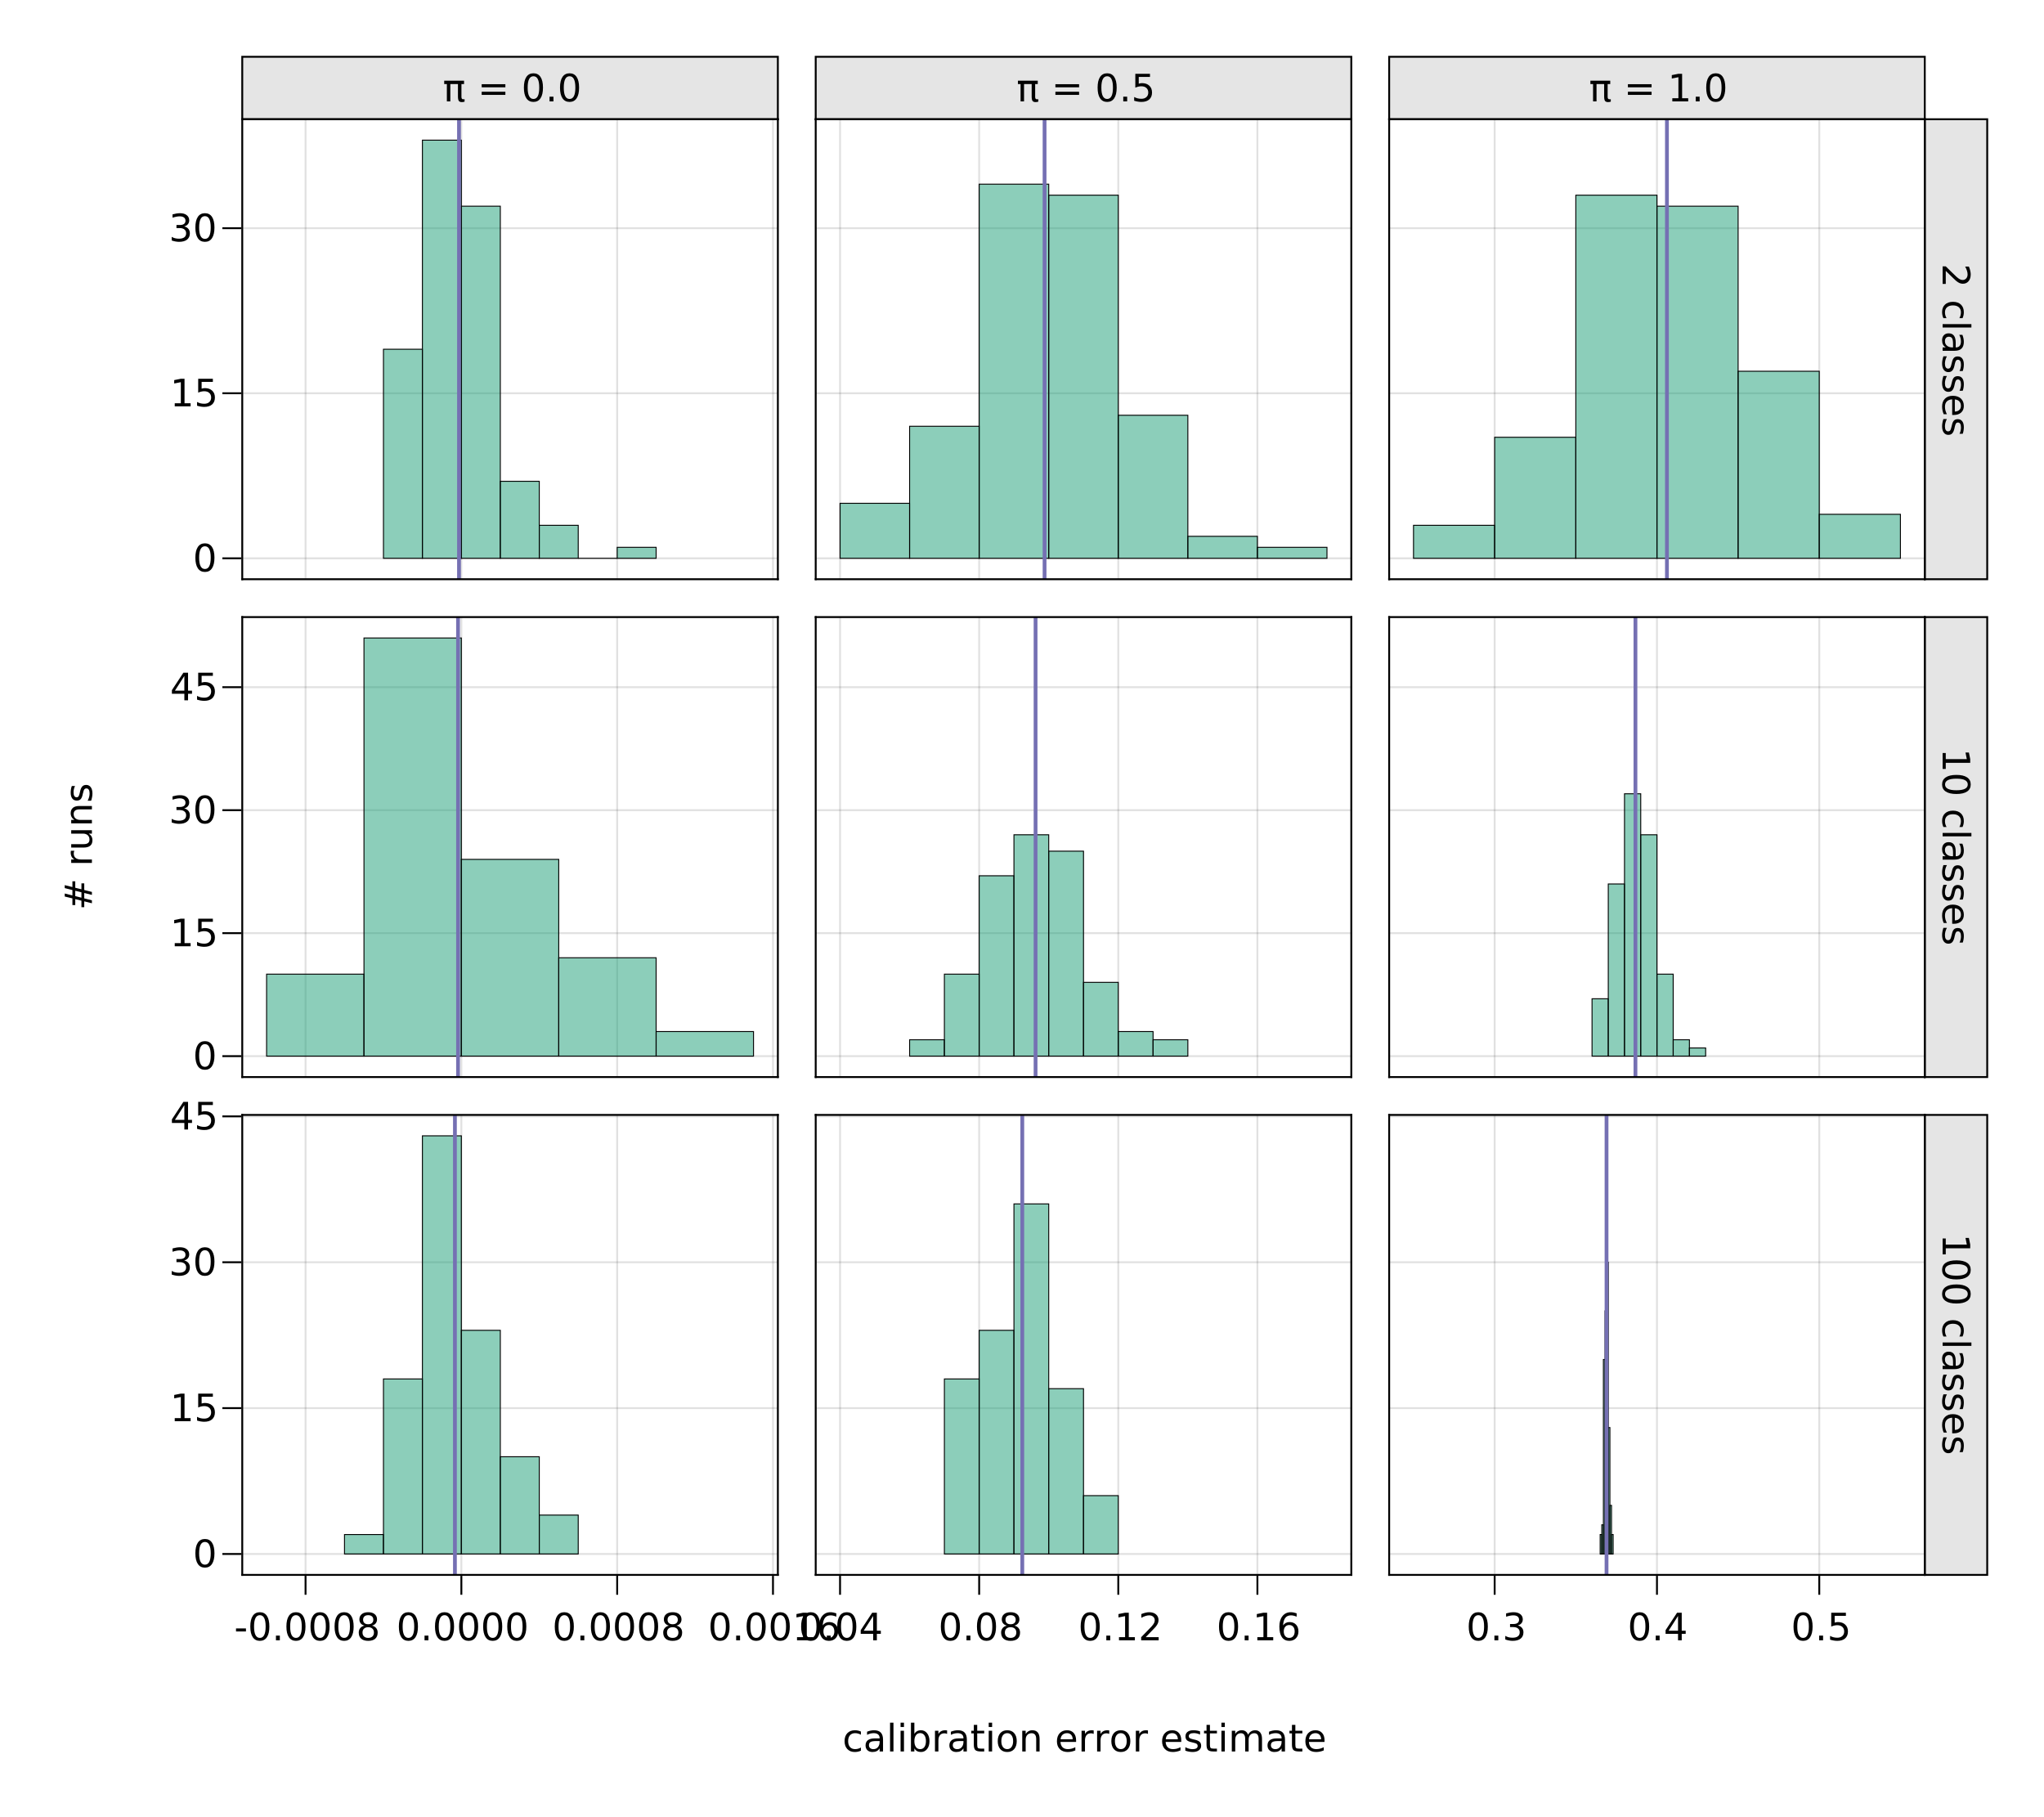 <?xml version="1.0" encoding="UTF-8"?>
<svg xmlns="http://www.w3.org/2000/svg" xmlns:xlink="http://www.w3.org/1999/xlink" width="1080pt" height="960pt" viewBox="0 0 1080 960" version="1.1">
<defs>
<g>
<symbol overflow="visible" id="glyph0-0">
<path style="stroke:none;" d="M 1 3.531 L 1 -14.109 L 11 -14.109 L 11 3.531 Z M 2.125 2.422 L 9.891 2.422 L 9.891 -12.984 L 2.125 -12.984 Z M 2.125 2.422 "/>
</symbol>
<symbol overflow="visible" id="glyph0-1">
<path style="stroke:none;" d="M 6.359 -13.281 C 5.336 -13.281 4.57 -12.781 4.062 -11.781 C 3.551 -10.781 3.297 -9.281 3.297 -7.281 C 3.297 -5.281 3.551 -3.781 4.062 -2.781 C 4.57 -1.781 5.336 -1.281 6.359 -1.281 C 7.379 -1.281 8.145 -1.781 8.656 -2.781 C 9.164 -3.781 9.422 -5.281 9.422 -7.281 C 9.422 -9.281 9.164 -10.781 8.656 -11.781 C 8.145 -12.781 7.379 -13.281 6.359 -13.281 Z M 6.359 -14.844 C 7.992 -14.844 9.238 -14.195 10.094 -12.906 C 10.957 -11.613 11.391 -9.738 11.391 -7.281 C 11.391 -4.82 10.957 -2.945 10.094 -1.656 C 9.238 -0.363 7.992 0.281 6.359 0.281 C 4.723 0.281 3.473 -0.363 2.609 -1.656 C 1.742 -2.945 1.312 -4.82 1.312 -7.281 C 1.312 -9.738 1.742 -11.613 2.609 -12.906 C 3.473 -14.195 4.723 -14.844 6.359 -14.844 Z M 6.359 -14.844 "/>
</symbol>
<symbol overflow="visible" id="glyph0-2">
<path style="stroke:none;" d="M 2.484 -1.656 L 5.703 -1.656 L 5.703 -12.781 L 2.203 -12.078 L 2.203 -13.875 L 5.688 -14.578 L 7.656 -14.578 L 7.656 -1.656 L 10.875 -1.656 L 10.875 0 L 2.484 0 Z M 2.484 -1.656 "/>
</symbol>
<symbol overflow="visible" id="glyph0-3">
<path style="stroke:none;" d="M 2.156 -14.578 L 9.906 -14.578 L 9.906 -12.922 L 3.969 -12.922 L 3.969 -9.344 C 4.25 -9.445 4.531 -9.52 4.812 -9.562 C 5.102 -9.613 5.395 -9.641 5.688 -9.641 C 7.312 -9.641 8.598 -9.191 9.547 -8.297 C 10.504 -7.41 10.984 -6.203 10.984 -4.672 C 10.984 -3.109 10.492 -1.891 9.516 -1.016 C 8.535 -0.148 7.156 0.281 5.375 0.281 C 4.77 0.281 4.148 0.227 3.516 0.125 C 2.879 0.02 2.223 -0.133 1.547 -0.344 L 1.547 -2.328 C 2.129 -2.004 2.734 -1.766 3.359 -1.609 C 3.984 -1.453 4.645 -1.375 5.344 -1.375 C 6.469 -1.375 7.359 -1.672 8.016 -2.266 C 8.672 -2.859 9 -3.66 9 -4.672 C 9 -5.691 8.672 -6.5 8.016 -7.094 C 7.359 -7.688 6.469 -7.984 5.344 -7.984 C 4.812 -7.984 4.285 -7.922 3.766 -7.797 C 3.242 -7.68 2.707 -7.5 2.156 -7.25 Z M 2.156 -14.578 "/>
</symbol>
<symbol overflow="visible" id="glyph0-4">
<path style="stroke:none;" d="M 8.109 -7.859 C 9.055 -7.66 9.797 -7.238 10.328 -6.594 C 10.859 -5.957 11.125 -5.172 11.125 -4.234 C 11.125 -2.797 10.629 -1.68 9.641 -0.891 C 8.648 -0.109 7.242 0.281 5.422 0.281 C 4.805 0.281 4.176 0.219 3.531 0.094 C 2.883 -0.02 2.219 -0.195 1.531 -0.438 L 1.531 -2.344 C 2.07 -2.02 2.664 -1.773 3.312 -1.609 C 3.969 -1.453 4.648 -1.375 5.359 -1.375 C 6.598 -1.375 7.539 -1.617 8.188 -2.109 C 8.832 -2.598 9.156 -3.305 9.156 -4.234 C 9.156 -5.098 8.852 -5.77 8.25 -6.25 C 7.656 -6.738 6.82 -6.984 5.75 -6.984 L 4.047 -6.984 L 4.047 -8.609 L 5.828 -8.609 C 6.797 -8.609 7.535 -8.801 8.047 -9.188 C 8.555 -9.57 8.812 -10.129 8.812 -10.859 C 8.812 -11.609 8.547 -12.18 8.016 -12.578 C 7.492 -12.984 6.738 -13.188 5.75 -13.188 C 5.207 -13.188 4.625 -13.125 4 -13 C 3.383 -12.883 2.707 -12.707 1.969 -12.469 L 1.969 -14.219 C 2.719 -14.426 3.414 -14.582 4.062 -14.688 C 4.719 -14.789 5.336 -14.844 5.922 -14.844 C 7.422 -14.844 8.602 -14.5 9.469 -13.812 C 10.344 -13.133 10.781 -12.219 10.781 -11.062 C 10.781 -10.258 10.547 -9.578 10.078 -9.016 C 9.617 -8.461 8.961 -8.078 8.109 -7.859 Z M 8.109 -7.859 "/>
</symbol>
<symbol overflow="visible" id="glyph0-5">
<path style="stroke:none;" d="M 7.562 -12.859 L 2.578 -5.078 L 7.562 -5.078 Z M 7.047 -14.578 L 9.516 -14.578 L 9.516 -5.078 L 11.609 -5.078 L 11.609 -3.438 L 9.516 -3.438 L 9.516 0 L 7.562 0 L 7.562 -3.438 L 0.984 -3.438 L 0.984 -5.344 Z M 7.047 -14.578 "/>
</symbol>
<symbol overflow="visible" id="glyph0-6">
<path style="stroke:none;" d="M 0.984 -6.281 L 6.234 -6.281 L 6.234 -4.672 L 0.984 -4.672 Z M 0.984 -6.281 "/>
</symbol>
<symbol overflow="visible" id="glyph0-7">
<path style="stroke:none;" d="M 2.141 -2.484 L 4.203 -2.484 L 4.203 0 L 2.141 0 Z M 2.141 -2.484 "/>
</symbol>
<symbol overflow="visible" id="glyph0-8">
<path style="stroke:none;" d="M 6.359 -6.922 C 5.422 -6.922 4.68 -6.672 4.141 -6.172 C 3.609 -5.672 3.344 -4.984 3.344 -4.109 C 3.344 -3.223 3.609 -2.531 4.141 -2.031 C 4.68 -1.531 5.422 -1.281 6.359 -1.281 C 7.297 -1.281 8.035 -1.531 8.578 -2.031 C 9.117 -2.539 9.391 -3.234 9.391 -4.109 C 9.391 -4.984 9.117 -5.672 8.578 -6.172 C 8.047 -6.672 7.305 -6.922 6.359 -6.922 Z M 4.391 -7.766 C 3.535 -7.973 2.875 -8.363 2.406 -8.938 C 1.938 -9.52 1.703 -10.227 1.703 -11.062 C 1.703 -12.227 2.113 -13.148 2.938 -13.828 C 3.77 -14.504 4.91 -14.844 6.359 -14.844 C 7.805 -14.844 8.941 -14.504 9.766 -13.828 C 10.598 -13.148 11.016 -12.227 11.016 -11.062 C 11.016 -10.227 10.773 -9.52 10.297 -8.938 C 9.828 -8.363 9.176 -7.973 8.344 -7.766 C 9.289 -7.547 10.031 -7.113 10.562 -6.469 C 11.094 -5.82 11.359 -5.035 11.359 -4.109 C 11.359 -2.691 10.926 -1.602 10.062 -0.844 C 9.195 -0.094 7.961 0.281 6.359 0.281 C 4.754 0.281 3.52 -0.094 2.656 -0.844 C 1.789 -1.602 1.359 -2.691 1.359 -4.109 C 1.359 -5.035 1.625 -5.82 2.156 -6.469 C 2.688 -7.113 3.43 -7.547 4.391 -7.766 Z M 3.656 -10.875 C 3.656 -10.125 3.891 -9.535 4.359 -9.109 C 4.836 -8.691 5.504 -8.484 6.359 -8.484 C 7.203 -8.484 7.863 -8.691 8.344 -9.109 C 8.82 -9.535 9.062 -10.125 9.062 -10.875 C 9.062 -11.633 8.82 -12.223 8.344 -12.641 C 7.863 -13.066 7.203 -13.281 6.359 -13.281 C 5.504 -13.281 4.836 -13.066 4.359 -12.641 C 3.891 -12.223 3.656 -11.633 3.656 -10.875 Z M 3.656 -10.875 "/>
</symbol>
<symbol overflow="visible" id="glyph0-9">
<path style="stroke:none;" d="M 6.609 -8.078 C 5.723 -8.078 5.02 -7.773 4.5 -7.172 C 3.977 -6.566 3.719 -5.734 3.719 -4.672 C 3.719 -3.629 3.977 -2.801 4.5 -2.188 C 5.02 -1.582 5.723 -1.281 6.609 -1.281 C 7.492 -1.281 8.191 -1.582 8.703 -2.188 C 9.223 -2.801 9.484 -3.629 9.484 -4.672 C 9.484 -5.734 9.223 -6.566 8.703 -7.172 C 8.191 -7.773 7.492 -8.078 6.609 -8.078 Z M 10.516 -14.266 L 10.516 -12.469 C 10.023 -12.695 9.523 -12.875 9.016 -13 C 8.516 -13.125 8.016 -13.188 7.516 -13.188 C 6.211 -13.188 5.219 -12.742 4.531 -11.859 C 3.844 -10.984 3.453 -9.656 3.359 -7.875 C 3.742 -8.445 4.223 -8.883 4.797 -9.188 C 5.379 -9.488 6.02 -9.641 6.719 -9.641 C 8.188 -9.641 9.344 -9.191 10.188 -8.297 C 11.039 -7.41 11.469 -6.203 11.469 -4.672 C 11.469 -3.18 11.023 -1.984 10.141 -1.078 C 9.254 -0.172 8.078 0.281 6.609 0.281 C 4.922 0.281 3.629 -0.363 2.734 -1.656 C 1.836 -2.945 1.391 -4.82 1.391 -7.281 C 1.391 -9.582 1.938 -11.414 3.031 -12.781 C 4.125 -14.156 5.594 -14.844 7.438 -14.844 C 7.938 -14.844 8.438 -14.789 8.938 -14.688 C 9.445 -14.594 9.973 -14.453 10.516 -14.266 Z M 10.516 -14.266 "/>
</symbol>
<symbol overflow="visible" id="glyph0-10">
<path style="stroke:none;" d="M 3.844 -1.656 L 10.719 -1.656 L 10.719 0 L 1.469 0 L 1.469 -1.656 C 2.219 -2.438 3.238 -3.477 4.531 -4.781 C 5.82 -6.082 6.633 -6.926 6.969 -7.312 C 7.594 -8.02 8.031 -8.617 8.281 -9.109 C 8.531 -9.598 8.656 -10.082 8.656 -10.562 C 8.656 -11.332 8.383 -11.961 7.844 -12.453 C 7.301 -12.941 6.594 -13.188 5.719 -13.188 C 5.102 -13.188 4.453 -13.078 3.766 -12.859 C 3.078 -12.648 2.344 -12.328 1.562 -11.891 L 1.562 -13.875 C 2.352 -14.195 3.094 -14.438 3.781 -14.594 C 4.477 -14.758 5.113 -14.844 5.688 -14.844 C 7.195 -14.844 8.398 -14.461 9.297 -13.703 C 10.191 -12.953 10.641 -11.945 10.641 -10.688 C 10.641 -10.082 10.523 -9.508 10.297 -8.969 C 10.078 -8.438 9.672 -7.805 9.078 -7.078 C 8.922 -6.891 8.406 -6.344 7.531 -5.438 C 6.656 -4.539 5.426 -3.281 3.844 -1.656 Z M 3.844 -1.656 "/>
</symbol>
<symbol overflow="visible" id="glyph0-11">
<path style="stroke:none;" d="M 0.719 -10.938 L 11.203 -10.938 L 11.203 -9.141 L 9.828 -9.141 L 9.828 -2.422 C 9.828 -1.953 9.906 -1.613 10.062 -1.406 C 10.219 -1.207 10.477 -1.109 10.844 -1.109 C 10.938 -1.109 11.055 -1.113 11.203 -1.125 C 11.348 -1.145 11.441 -1.156 11.484 -1.156 L 11.484 0.141 C 11.254 0.223 11.02 0.281 10.781 0.312 C 10.539 0.352 10.301 0.375 10.062 0.375 C 9.281 0.375 8.738 0.16 8.438 -0.266 C 8.133 -0.691 7.984 -1.477 7.984 -2.625 L 7.984 -9.141 L 3.953 -9.141 L 3.953 0 L 2.125 0 L 2.125 -9.141 L 0.719 -9.141 Z M 0.719 -10.938 "/>
</symbol>
<symbol overflow="visible" id="glyph0-12">
<path style="stroke:none;" d=""/>
</symbol>
<symbol overflow="visible" id="glyph0-13">
<path style="stroke:none;" d="M 2.125 -9.078 L 14.641 -9.078 L 14.641 -7.438 L 2.125 -7.438 Z M 2.125 -5.094 L 14.641 -5.094 L 14.641 -3.438 L 2.125 -3.438 Z M 2.125 -5.094 "/>
</symbol>
<symbol overflow="visible" id="glyph0-14">
<path style="stroke:none;" d="M 9.75 -10.516 L 9.75 -8.844 C 9.25 -9.125 8.742 -9.332 8.234 -9.469 C 7.723 -9.602 7.207 -9.672 6.688 -9.672 C 5.52 -9.672 4.613 -9.301 3.969 -8.562 C 3.32 -7.832 3 -6.797 3 -5.453 C 3 -4.117 3.32 -3.082 3.969 -2.344 C 4.613 -1.602 5.52 -1.234 6.688 -1.234 C 7.207 -1.234 7.723 -1.301 8.234 -1.438 C 8.742 -1.582 9.25 -1.797 9.75 -2.078 L 9.75 -0.422 C 9.25 -0.18 8.727 -0.004 8.188 0.109 C 7.656 0.223 7.086 0.281 6.484 0.281 C 4.836 0.281 3.531 -0.234 2.562 -1.266 C 1.594 -2.305 1.109 -3.703 1.109 -5.453 C 1.109 -7.242 1.598 -8.648 2.578 -9.672 C 3.555 -10.691 4.898 -11.203 6.609 -11.203 C 7.16 -11.203 7.695 -11.145 8.219 -11.031 C 8.75 -10.914 9.258 -10.742 9.75 -10.516 Z M 9.75 -10.516 "/>
</symbol>
<symbol overflow="visible" id="glyph0-15">
<path style="stroke:none;" d="M 6.859 -5.5 C 5.398 -5.5 4.391 -5.332 3.828 -5 C 3.273 -4.664 3 -4.098 3 -3.297 C 3 -2.66 3.207 -2.156 3.625 -1.781 C 4.051 -1.406 4.625 -1.219 5.344 -1.219 C 6.344 -1.219 7.141 -1.57 7.734 -2.281 C 8.336 -2.988 8.641 -3.926 8.641 -5.094 L 8.641 -5.5 Z M 10.438 -6.234 L 10.438 0 L 8.641 0 L 8.641 -1.656 C 8.234 -1 7.723 -0.508 7.109 -0.188 C 6.492 0.125 5.742 0.281 4.859 0.281 C 3.742 0.281 2.852 -0.031 2.188 -0.656 C 1.531 -1.289 1.203 -2.133 1.203 -3.188 C 1.203 -4.414 1.613 -5.344 2.438 -5.969 C 3.258 -6.594 4.488 -6.906 6.125 -6.906 L 8.641 -6.906 L 8.641 -7.078 C 8.641 -7.91 8.367 -8.551 7.828 -9 C 7.285 -9.445 6.52 -9.672 5.531 -9.672 C 4.906 -9.672 4.297 -9.598 3.703 -9.453 C 3.117 -9.305 2.551 -9.082 2 -8.781 L 2 -10.438 C 2.656 -10.695 3.289 -10.891 3.906 -11.016 C 4.531 -11.141 5.133 -11.203 5.719 -11.203 C 7.301 -11.203 8.484 -10.789 9.266 -9.969 C 10.047 -9.145 10.438 -7.898 10.438 -6.234 Z M 10.438 -6.234 "/>
</symbol>
<symbol overflow="visible" id="glyph0-16">
<path style="stroke:none;" d="M 1.891 -15.203 L 3.688 -15.203 L 3.688 0 L 1.891 0 Z M 1.891 -15.203 "/>
</symbol>
<symbol overflow="visible" id="glyph0-17">
<path style="stroke:none;" d="M 1.891 -10.938 L 3.688 -10.938 L 3.688 0 L 1.891 0 Z M 1.891 -15.203 L 3.688 -15.203 L 3.688 -12.922 L 1.891 -12.922 Z M 1.891 -15.203 "/>
</symbol>
<symbol overflow="visible" id="glyph0-18">
<path style="stroke:none;" d="M 9.734 -5.453 C 9.734 -6.773 9.461 -7.812 8.922 -8.562 C 8.379 -9.32 7.633 -9.703 6.688 -9.703 C 5.727 -9.703 4.977 -9.32 4.438 -8.562 C 3.895 -7.812 3.625 -6.773 3.625 -5.453 C 3.625 -4.141 3.895 -3.102 4.438 -2.344 C 4.977 -1.594 5.727 -1.219 6.688 -1.219 C 7.633 -1.219 8.379 -1.594 8.922 -2.344 C 9.461 -3.102 9.734 -4.141 9.734 -5.453 Z M 3.625 -9.281 C 4 -9.926 4.473 -10.406 5.047 -10.719 C 5.629 -11.039 6.32 -11.203 7.125 -11.203 C 8.445 -11.203 9.523 -10.672 10.359 -9.609 C 11.191 -8.555 11.609 -7.172 11.609 -5.453 C 11.609 -3.734 11.191 -2.348 10.359 -1.297 C 9.523 -0.242 8.445 0.281 7.125 0.281 C 6.32 0.281 5.629 0.125 5.047 -0.188 C 4.473 -0.508 4 -0.992 3.625 -1.641 L 3.625 0 L 1.812 0 L 1.812 -15.203 L 3.625 -15.203 Z M 3.625 -9.281 "/>
</symbol>
<symbol overflow="visible" id="glyph0-19">
<path style="stroke:none;" d="M 8.219 -9.266 C 8.02 -9.379 7.801 -9.461 7.562 -9.516 C 7.32 -9.566 7.062 -9.594 6.781 -9.594 C 5.758 -9.594 4.977 -9.266 4.438 -8.609 C 3.895 -7.953 3.625 -7.004 3.625 -5.766 L 3.625 0 L 1.812 0 L 1.812 -10.938 L 3.625 -10.938 L 3.625 -9.234 C 4 -9.898 4.488 -10.395 5.094 -10.719 C 5.695 -11.039 6.438 -11.203 7.312 -11.203 C 7.426 -11.203 7.555 -11.191 7.703 -11.172 C 7.859 -11.16 8.031 -11.141 8.219 -11.109 Z M 8.219 -9.266 "/>
</symbol>
<symbol overflow="visible" id="glyph0-20">
<path style="stroke:none;" d="M 3.656 -14.047 L 3.656 -10.938 L 7.359 -10.938 L 7.359 -9.547 L 3.656 -9.547 L 3.656 -3.609 C 3.656 -2.711 3.773 -2.133 4.016 -1.875 C 4.266 -1.625 4.766 -1.5 5.516 -1.5 L 7.359 -1.5 L 7.359 0 L 5.516 0 C 4.129 0 3.172 -0.254 2.641 -0.766 C 2.117 -1.285 1.859 -2.234 1.859 -3.609 L 1.859 -9.547 L 0.531 -9.547 L 0.531 -10.938 L 1.859 -10.938 L 1.859 -14.047 Z M 3.656 -14.047 "/>
</symbol>
<symbol overflow="visible" id="glyph0-21">
<path style="stroke:none;" d="M 6.125 -9.672 C 5.156 -9.672 4.391 -9.297 3.828 -8.547 C 3.273 -7.797 3 -6.766 3 -5.453 C 3 -4.148 3.273 -3.117 3.828 -2.359 C 4.391 -1.609 5.156 -1.234 6.125 -1.234 C 7.082 -1.234 7.836 -1.609 8.391 -2.359 C 8.953 -3.117 9.234 -4.148 9.234 -5.453 C 9.234 -6.754 8.953 -7.781 8.391 -8.531 C 7.836 -9.289 7.082 -9.672 6.125 -9.672 Z M 6.125 -11.203 C 7.688 -11.203 8.91 -10.691 9.797 -9.672 C 10.691 -8.66 11.141 -7.254 11.141 -5.453 C 11.141 -3.672 10.691 -2.27 9.797 -1.25 C 8.91 -0.227 7.688 0.281 6.125 0.281 C 4.551 0.281 3.32 -0.227 2.438 -1.25 C 1.551 -2.27 1.109 -3.672 1.109 -5.453 C 1.109 -7.254 1.551 -8.66 2.438 -9.672 C 3.32 -10.691 4.551 -11.203 6.125 -11.203 Z M 6.125 -11.203 "/>
</symbol>
<symbol overflow="visible" id="glyph0-22">
<path style="stroke:none;" d="M 10.984 -6.609 L 10.984 0 L 9.188 0 L 9.188 -6.547 C 9.188 -7.578 8.984 -8.348 8.578 -8.859 C 8.172 -9.379 7.566 -9.641 6.766 -9.641 C 5.785 -9.641 5.016 -9.328 4.453 -8.703 C 3.898 -8.086 3.625 -7.25 3.625 -6.188 L 3.625 0 L 1.812 0 L 1.812 -10.938 L 3.625 -10.938 L 3.625 -9.234 C 4.051 -9.891 4.555 -10.379 5.141 -10.703 C 5.723 -11.035 6.395 -11.203 7.156 -11.203 C 8.414 -11.203 9.367 -10.812 10.016 -10.031 C 10.66 -9.258 10.984 -8.117 10.984 -6.609 Z M 10.984 -6.609 "/>
</symbol>
<symbol overflow="visible" id="glyph0-23">
<path style="stroke:none;" d="M 11.234 -5.922 L 11.234 -5.047 L 2.984 -5.047 C 3.055 -3.805 3.426 -2.859 4.094 -2.203 C 4.758 -1.555 5.691 -1.234 6.891 -1.234 C 7.578 -1.234 8.242 -1.316 8.891 -1.484 C 9.535 -1.66 10.18 -1.914 10.828 -2.25 L 10.828 -0.562 C 10.18 -0.281 9.52 -0.07 8.844 0.062 C 8.164 0.207 7.477 0.281 6.781 0.281 C 5.031 0.281 3.645 -0.223 2.625 -1.234 C 1.613 -2.254 1.109 -3.629 1.109 -5.359 C 1.109 -7.148 1.586 -8.57 2.547 -9.625 C 3.516 -10.676 4.82 -11.203 6.469 -11.203 C 7.938 -11.203 9.098 -10.727 9.953 -9.781 C 10.805 -8.832 11.234 -7.547 11.234 -5.922 Z M 9.438 -6.453 C 9.426 -7.43 9.148 -8.211 8.609 -8.797 C 8.078 -9.379 7.367 -9.672 6.484 -9.672 C 5.484 -9.672 4.68 -9.391 4.078 -8.828 C 3.473 -8.266 3.125 -7.469 3.031 -6.438 Z M 9.438 -6.453 "/>
</symbol>
<symbol overflow="visible" id="glyph0-24">
<path style="stroke:none;" d="M 8.859 -10.609 L 8.859 -8.922 C 8.348 -9.18 7.816 -9.375 7.266 -9.5 C 6.723 -9.633 6.16 -9.703 5.578 -9.703 C 4.68 -9.703 4.008 -9.562 3.562 -9.281 C 3.125 -9.008 2.906 -8.602 2.906 -8.062 C 2.906 -7.645 3.062 -7.316 3.375 -7.078 C 3.695 -6.836 4.336 -6.609 5.297 -6.391 L 5.922 -6.266 C 7.191 -5.984 8.094 -5.594 8.625 -5.094 C 9.164 -4.602 9.438 -3.91 9.438 -3.016 C 9.438 -2.004 9.035 -1.203 8.234 -0.609 C 7.43 -0.016 6.328 0.281 4.922 0.281 C 4.336 0.281 3.727 0.223 3.094 0.109 C 2.457 -0.004 1.785 -0.176 1.078 -0.406 L 1.078 -2.25 C 1.742 -1.906 2.398 -1.645 3.047 -1.469 C 3.691 -1.301 4.332 -1.219 4.969 -1.219 C 5.812 -1.219 6.457 -1.363 6.906 -1.656 C 7.363 -1.945 7.594 -2.352 7.594 -2.875 C 7.594 -3.363 7.426 -3.738 7.094 -4 C 6.77 -4.258 6.051 -4.508 4.938 -4.75 L 4.312 -4.906 C 3.195 -5.133 2.391 -5.488 1.891 -5.969 C 1.398 -6.457 1.156 -7.129 1.156 -7.984 C 1.156 -9.004 1.52 -9.797 2.25 -10.359 C 2.977 -10.922 4.016 -11.203 5.359 -11.203 C 6.023 -11.203 6.648 -11.148 7.234 -11.047 C 7.816 -10.953 8.359 -10.805 8.859 -10.609 Z M 8.859 -10.609 "/>
</symbol>
<symbol overflow="visible" id="glyph0-25">
<path style="stroke:none;" d="M 10.406 -8.844 C 10.852 -9.645 11.391 -10.238 12.016 -10.625 C 12.641 -11.008 13.375 -11.203 14.219 -11.203 C 15.352 -11.203 16.227 -10.801 16.844 -10 C 17.469 -9.207 17.781 -8.078 17.781 -6.609 L 17.781 0 L 15.984 0 L 15.984 -6.547 C 15.984 -7.586 15.797 -8.363 15.422 -8.875 C 15.047 -9.383 14.477 -9.641 13.719 -9.641 C 12.789 -9.641 12.055 -9.328 11.516 -8.703 C 10.973 -8.086 10.703 -7.25 10.703 -6.188 L 10.703 0 L 8.891 0 L 8.891 -6.547 C 8.891 -7.598 8.703 -8.375 8.328 -8.875 C 7.961 -9.383 7.395 -9.641 6.625 -9.641 C 5.707 -9.641 4.977 -9.328 4.438 -8.703 C 3.895 -8.086 3.625 -7.25 3.625 -6.188 L 3.625 0 L 1.812 0 L 1.812 -10.938 L 3.625 -10.938 L 3.625 -9.234 C 4.031 -9.91 4.52 -10.406 5.094 -10.719 C 5.664 -11.039 6.348 -11.203 7.141 -11.203 C 7.93 -11.203 8.602 -11 9.156 -10.594 C 9.719 -10.188 10.133 -9.602 10.406 -8.844 Z M 10.406 -8.844 "/>
</symbol>
<symbol overflow="visible" id="glyph1-0">
<path style="stroke:none;" d="M -3.531 1 L 14.109 1 L 14.109 11 L -3.531 11 Z M -2.422 2.125 L -2.422 9.891 L 12.984 9.891 L 12.984 2.125 Z M -2.422 2.125 "/>
</symbol>
<symbol overflow="visible" id="glyph1-1">
<path style="stroke:none;" d="M 1.656 3.844 L 1.656 10.719 L 0 10.719 L 0 1.469 L 1.656 1.469 C 2.438 2.219 3.477 3.238 4.781 4.531 C 6.082 5.82 6.926 6.633 7.312 6.969 C 8.02 7.594 8.617 8.031 9.109 8.281 C 9.598 8.531 10.082 8.656 10.562 8.656 C 11.332 8.656 11.961 8.383 12.453 7.844 C 12.941 7.301 13.188 6.594 13.188 5.719 C 13.188 5.102 13.078 4.453 12.859 3.766 C 12.648 3.078 12.328 2.344 11.891 1.562 L 13.875 1.562 C 14.195 2.352 14.438 3.094 14.594 3.781 C 14.758 4.477 14.844 5.113 14.844 5.688 C 14.844 7.195 14.461 8.398 13.703 9.297 C 12.953 10.191 11.945 10.641 10.688 10.641 C 10.082 10.641 9.508 10.523 8.969 10.297 C 8.438 10.078 7.805 9.672 7.078 9.078 C 6.891 8.922 6.344 8.406 5.438 7.531 C 4.539 6.656 3.281 5.426 1.656 3.844 Z M 1.656 3.844 "/>
</symbol>
<symbol overflow="visible" id="glyph1-2">
<path style="stroke:none;" d=""/>
</symbol>
<symbol overflow="visible" id="glyph1-3">
<path style="stroke:none;" d="M 10.516 9.75 L 8.844 9.75 C 9.125 9.25 9.332 8.742 9.469 8.234 C 9.602 7.723 9.672 7.207 9.672 6.688 C 9.672 5.52 9.301 4.613 8.562 3.969 C 7.832 3.32 6.797 3 5.453 3 C 4.117 3 3.082 3.32 2.344 3.969 C 1.602 4.613 1.234 5.52 1.234 6.688 C 1.234 7.207 1.301 7.723 1.438 8.234 C 1.582 8.742 1.797 9.25 2.078 9.75 L 0.422 9.75 C 0.18 9.25 0.004 8.727 -0.109 8.188 C -0.223 7.656 -0.281 7.086 -0.281 6.484 C -0.281 4.836 0.234 3.531 1.266 2.562 C 2.305 1.594 3.703 1.109 5.453 1.109 C 7.242 1.109 8.648 1.598 9.672 2.578 C 10.691 3.555 11.203 4.898 11.203 6.609 C 11.203 7.16 11.145 7.695 11.031 8.219 C 10.914 8.75 10.742 9.258 10.516 9.75 Z M 10.516 9.75 "/>
</symbol>
<symbol overflow="visible" id="glyph1-4">
<path style="stroke:none;" d="M 15.203 1.891 L 15.203 3.688 L 0 3.688 L 0 1.891 Z M 15.203 1.891 "/>
</symbol>
<symbol overflow="visible" id="glyph1-5">
<path style="stroke:none;" d="M 5.5 6.859 C 5.5 5.398 5.332 4.391 5 3.828 C 4.664 3.273 4.098 3 3.297 3 C 2.66 3 2.156 3.207 1.781 3.625 C 1.406 4.051 1.219 4.625 1.219 5.344 C 1.219 6.344 1.57 7.141 2.281 7.734 C 2.988 8.336 3.926 8.641 5.094 8.641 L 5.5 8.641 Z M 6.234 10.438 L 0 10.438 L 0 8.641 L 1.656 8.641 C 1 8.234 0.508 7.723 0.188 7.109 C -0.125 6.492 -0.281 5.742 -0.281 4.859 C -0.281 3.742 0.031 2.852 0.656 2.188 C 1.289 1.531 2.133 1.203 3.188 1.203 C 4.414 1.203 5.344 1.613 5.969 2.438 C 6.594 3.258 6.906 4.488 6.906 6.125 L 6.906 8.641 L 7.078 8.641 C 7.91 8.641 8.551 8.367 9 7.828 C 9.445 7.285 9.672 6.52 9.672 5.531 C 9.672 4.906 9.598 4.297 9.453 3.703 C 9.305 3.117 9.082 2.551 8.781 2 L 10.438 2 C 10.695 2.656 10.891 3.289 11.016 3.906 C 11.141 4.531 11.203 5.133 11.203 5.719 C 11.203 7.301 10.789 8.484 9.969 9.266 C 9.145 10.047 7.898 10.438 6.234 10.438 Z M 6.234 10.438 "/>
</symbol>
<symbol overflow="visible" id="glyph1-6">
<path style="stroke:none;" d="M 10.609 8.859 L 8.922 8.859 C 9.18 8.348 9.375 7.816 9.5 7.266 C 9.633 6.723 9.703 6.16 9.703 5.578 C 9.703 4.68 9.562 4.008 9.281 3.562 C 9.008 3.125 8.602 2.906 8.062 2.906 C 7.645 2.906 7.316 3.062 7.078 3.375 C 6.836 3.695 6.609 4.336 6.391 5.297 L 6.266 5.922 C 5.984 7.191 5.594 8.094 5.094 8.625 C 4.602 9.164 3.91 9.438 3.016 9.438 C 2.004 9.438 1.203 9.035 0.609 8.234 C 0.016 7.43 -0.281 6.328 -0.281 4.922 C -0.281 4.336 -0.223 3.727 -0.109 3.094 C 0.004 2.457 0.176 1.785 0.406 1.078 L 2.25 1.078 C 1.906 1.742 1.645 2.398 1.469 3.047 C 1.301 3.691 1.219 4.332 1.219 4.969 C 1.219 5.812 1.363 6.457 1.656 6.906 C 1.945 7.363 2.352 7.594 2.875 7.594 C 3.363 7.594 3.738 7.426 4 7.094 C 4.258 6.77 4.508 6.051 4.75 4.938 L 4.906 4.312 C 5.133 3.195 5.488 2.391 5.969 1.891 C 6.457 1.398 7.129 1.156 7.984 1.156 C 9.004 1.156 9.797 1.52 10.359 2.25 C 10.922 2.977 11.203 4.016 11.203 5.359 C 11.203 6.023 11.148 6.648 11.047 7.234 C 10.953 7.816 10.805 8.359 10.609 8.859 Z M 10.609 8.859 "/>
</symbol>
<symbol overflow="visible" id="glyph1-7">
<path style="stroke:none;" d="M 5.922 11.234 L 5.047 11.234 L 5.047 2.984 C 3.805 3.055 2.859 3.426 2.203 4.094 C 1.555 4.758 1.234 5.691 1.234 6.891 C 1.234 7.578 1.316 8.242 1.484 8.891 C 1.66 9.535 1.914 10.18 2.25 10.828 L 0.562 10.828 C 0.281 10.18 0.07 9.52 -0.062 8.844 C -0.207 8.164 -0.281 7.477 -0.281 6.781 C -0.281 5.031 0.223 3.645 1.234 2.625 C 2.254 1.613 3.629 1.109 5.359 1.109 C 7.148 1.109 8.57 1.586 9.625 2.547 C 10.676 3.516 11.203 4.82 11.203 6.469 C 11.203 7.938 10.727 9.098 9.781 9.953 C 8.832 10.805 7.547 11.234 5.922 11.234 Z M 6.453 9.438 C 7.43 9.426 8.211 9.148 8.797 8.609 C 9.379 8.078 9.672 7.367 9.672 6.484 C 9.672 5.484 9.391 4.68 8.828 4.078 C 8.266 3.473 7.469 3.125 6.438 3.031 Z M 6.453 9.438 "/>
</symbol>
<symbol overflow="visible" id="glyph1-8">
<path style="stroke:none;" d="M 1.656 2.484 L 1.656 5.703 L 12.781 5.703 L 12.078 2.203 L 13.875 2.203 L 14.578 5.688 L 14.578 7.656 L 1.656 7.656 L 1.656 10.875 L 0 10.875 L 0 2.484 Z M 1.656 2.484 "/>
</symbol>
<symbol overflow="visible" id="glyph1-9">
<path style="stroke:none;" d="M 13.281 6.359 C 13.281 5.336 12.781 4.57 11.781 4.062 C 10.781 3.551 9.281 3.297 7.281 3.297 C 5.281 3.297 3.781 3.551 2.781 4.062 C 1.781 4.57 1.281 5.336 1.281 6.359 C 1.281 7.379 1.781 8.145 2.781 8.656 C 3.781 9.164 5.281 9.422 7.281 9.422 C 9.281 9.422 10.781 9.164 11.781 8.656 C 12.781 8.145 13.281 7.379 13.281 6.359 Z M 14.844 6.359 C 14.844 7.992 14.195 9.238 12.906 10.094 C 11.613 10.957 9.738 11.391 7.281 11.391 C 4.82 11.391 2.945 10.957 1.656 10.094 C 0.363 9.238 -0.281 7.992 -0.281 6.359 C -0.281 4.723 0.363 3.473 1.656 2.609 C 2.945 1.742 4.82 1.312 7.281 1.312 C 9.738 1.312 11.613 1.742 12.906 2.609 C 14.195 3.473 14.844 4.723 14.844 6.359 Z M 14.844 6.359 "/>
</symbol>
<symbol overflow="visible" id="glyph2-0">
<path style="stroke:none;" d="M 3.531 -1 L -14.109 -1 L -14.109 -11 L 3.531 -11 Z M 2.422 -2.125 L 2.422 -9.891 L -12.984 -9.891 L -12.984 -2.125 Z M 2.422 -2.125 "/>
</symbol>
<symbol overflow="visible" id="glyph2-1">
<path style="stroke:none;" d="M -8.797 -10.219 L -8.797 -7.391 L -5.531 -6.562 L -5.531 -9.422 Z M -14.359 -8.766 L -10.297 -7.75 L -10.297 -10.594 L -14.359 -11.625 L -14.359 -13.188 L -10.297 -12.172 L -10.297 -15.219 L -8.797 -15.219 L -8.797 -11.797 L -5.531 -11 L -5.531 -14.109 L -4.047 -14.109 L -4.047 -10.609 L 0 -9.594 L 0 -8.031 L -4.047 -9.047 L -4.047 -6.188 L 0 -5.172 L 0 -3.609 L -4.047 -4.625 L -4.047 -1.547 L -5.531 -1.547 L -5.531 -4.984 L -8.797 -5.797 L -8.797 -2.656 L -10.297 -2.656 L -10.297 -6.188 L -14.359 -7.172 Z M -14.359 -8.766 "/>
</symbol>
<symbol overflow="visible" id="glyph2-2">
<path style="stroke:none;" d=""/>
</symbol>
<symbol overflow="visible" id="glyph2-3">
<path style="stroke:none;" d="M -9.266 -8.219 C -9.379 -8.02 -9.461 -7.801 -9.516 -7.562 C -9.566 -7.32 -9.594 -7.062 -9.594 -6.781 C -9.594 -5.758 -9.266 -4.977 -8.609 -4.438 C -7.953 -3.895 -7.004 -3.625 -5.766 -3.625 L 0 -3.625 L 0 -1.812 L -10.938 -1.812 L -10.938 -3.625 L -9.234 -3.625 C -9.898 -4 -10.395 -4.488 -10.719 -5.094 C -11.039 -5.695 -11.203 -6.438 -11.203 -7.312 C -11.203 -7.426 -11.191 -7.555 -11.172 -7.703 C -11.16 -7.859 -11.141 -8.031 -11.109 -8.219 Z M -9.266 -8.219 "/>
</symbol>
<symbol overflow="visible" id="glyph2-4">
<path style="stroke:none;" d="M -4.312 -1.703 L -10.938 -1.703 L -10.938 -3.5 L -4.391 -3.5 C -3.348 -3.5 -2.566 -3.695 -2.047 -4.094 C -1.535 -4.5 -1.281 -5.109 -1.281 -5.922 C -1.281 -6.891 -1.586 -7.656 -2.203 -8.219 C -2.828 -8.781 -3.672 -9.062 -4.734 -9.062 L -10.938 -9.062 L -10.938 -10.859 L 0 -10.859 L 0 -9.062 L -1.688 -9.062 C -1.02 -8.625 -0.523 -8.117 -0.203 -7.547 C 0.117 -6.973 0.281 -6.301 0.281 -5.531 C 0.281 -4.281 -0.109 -3.328 -0.891 -2.672 C -1.672 -2.023 -2.812 -1.703 -4.312 -1.703 Z M -11.203 -6.219 Z M -11.203 -6.219 "/>
</symbol>
<symbol overflow="visible" id="glyph2-5">
<path style="stroke:none;" d="M -6.609 -10.984 L 0 -10.984 L 0 -9.188 L -6.547 -9.188 C -7.578 -9.188 -8.348 -8.984 -8.859 -8.578 C -9.379 -8.172 -9.641 -7.566 -9.641 -6.766 C -9.641 -5.785 -9.328 -5.016 -8.703 -4.453 C -8.086 -3.898 -7.25 -3.625 -6.188 -3.625 L 0 -3.625 L 0 -1.812 L -10.938 -1.812 L -10.938 -3.625 L -9.234 -3.625 C -9.891 -4.051 -10.379 -4.555 -10.703 -5.141 C -11.035 -5.723 -11.203 -6.395 -11.203 -7.156 C -11.203 -8.414 -10.812 -9.367 -10.031 -10.016 C -9.258 -10.66 -8.117 -10.984 -6.609 -10.984 Z M -6.609 -10.984 "/>
</symbol>
<symbol overflow="visible" id="glyph2-6">
<path style="stroke:none;" d="M -10.609 -8.859 L -8.922 -8.859 C -9.18 -8.348 -9.375 -7.816 -9.5 -7.266 C -9.633 -6.723 -9.703 -6.16 -9.703 -5.578 C -9.703 -4.68 -9.562 -4.008 -9.281 -3.562 C -9.008 -3.125 -8.602 -2.906 -8.062 -2.906 C -7.645 -2.906 -7.316 -3.062 -7.078 -3.375 C -6.836 -3.695 -6.609 -4.336 -6.391 -5.297 L -6.266 -5.922 C -5.984 -7.191 -5.594 -8.094 -5.094 -8.625 C -4.602 -9.164 -3.91 -9.438 -3.016 -9.438 C -2.004 -9.438 -1.203 -9.035 -0.609 -8.234 C -0.016 -7.43 0.281 -6.328 0.281 -4.922 C 0.281 -4.336 0.223 -3.727 0.109 -3.094 C -0.004 -2.457 -0.176 -1.785 -0.406 -1.078 L -2.25 -1.078 C -1.906 -1.742 -1.645 -2.398 -1.469 -3.047 C -1.301 -3.691 -1.219 -4.332 -1.219 -4.969 C -1.219 -5.812 -1.363 -6.457 -1.656 -6.906 C -1.945 -7.363 -2.352 -7.594 -2.875 -7.594 C -3.363 -7.594 -3.738 -7.426 -4 -7.094 C -4.258 -6.77 -4.508 -6.051 -4.75 -4.938 L -4.906 -4.312 C -5.133 -3.195 -5.488 -2.391 -5.969 -1.891 C -6.457 -1.398 -7.129 -1.156 -7.984 -1.156 C -9.004 -1.156 -9.797 -1.52 -10.359 -2.25 C -10.922 -2.977 -11.203 -4.016 -11.203 -5.359 C -11.203 -6.023 -11.148 -6.648 -11.047 -7.234 C -10.953 -7.816 -10.805 -8.359 -10.609 -8.859 Z M -10.609 -8.859 "/>
</symbol>
</g>
<clipPath id="clip1">
  <path d="M 241 63 L 244 63 L 244 306 L 241 306 Z M 241 63 "/>
</clipPath>
<clipPath id="clip2">
  <path d="M 241 326 L 244 326 L 244 569 L 241 569 Z M 241 326 "/>
</clipPath>
<clipPath id="clip3">
  <path d="M 239 589 L 242 589 L 242 832 L 239 832 Z M 239 589 "/>
</clipPath>
<clipPath id="clip4">
  <path d="M 550 63 L 553 63 L 553 306 L 550 306 Z M 550 63 "/>
</clipPath>
<clipPath id="clip5">
  <path d="M 546 326 L 549 326 L 549 569 L 546 569 Z M 546 326 "/>
</clipPath>
<clipPath id="clip6">
  <path d="M 539 589 L 542 589 L 542 832 L 539 832 Z M 539 589 "/>
</clipPath>
<clipPath id="clip7">
  <path d="M 879 63 L 882 63 L 882 306 L 879 306 Z M 879 63 "/>
</clipPath>
<clipPath id="clip8">
  <path d="M 863 326 L 866 326 L 866 569 L 863 569 Z M 863 326 "/>
</clipPath>
<clipPath id="clip9">
  <path d="M 847 589 L 850 589 L 850 832 L 847 832 Z M 847 589 "/>
</clipPath>
</defs>
<g id="surface81">
<rect x="0" y="0" width="1080" height="960" style="fill:rgb(100%,100%,100%);fill-opacity:1;stroke:none;"/>
<path style=" stroke:none;fill-rule:nonzero;fill:rgb(100%,100%,100%);fill-opacity:1;" d="M 128 306 L 411 306 L 411 63 L 128 63 Z M 128 306 "/>
<path style=" stroke:none;fill-rule:nonzero;fill:rgb(100%,100%,100%);fill-opacity:1;" d="M 128 569 L 411 569 L 411 326 L 128 326 Z M 128 569 "/>
<path style=" stroke:none;fill-rule:nonzero;fill:rgb(100%,100%,100%);fill-opacity:1;" d="M 128 832 L 411 832 L 411 589 L 128 589 Z M 128 832 "/>
<path style=" stroke:none;fill-rule:nonzero;fill:rgb(100%,100%,100%);fill-opacity:1;" d="M 431 306 L 714 306 L 714 63 L 431 63 Z M 431 306 "/>
<path style=" stroke:none;fill-rule:nonzero;fill:rgb(100%,100%,100%);fill-opacity:1;" d="M 431 569 L 714 569 L 714 326 L 431 326 Z M 431 569 "/>
<path style=" stroke:none;fill-rule:nonzero;fill:rgb(100%,100%,100%);fill-opacity:1;" d="M 431 832 L 714 832 L 714 589 L 431 589 Z M 431 832 "/>
<path style=" stroke:none;fill-rule:nonzero;fill:rgb(100%,100%,100%);fill-opacity:1;" d="M 734 306 L 1017 306 L 1017 63 L 734 63 Z M 734 306 "/>
<path style=" stroke:none;fill-rule:nonzero;fill:rgb(100%,100%,100%);fill-opacity:1;" d="M 734 569 L 1017 569 L 1017 326 L 734 326 Z M 734 569 "/>
<path style=" stroke:none;fill-rule:nonzero;fill:rgb(100%,100%,100%);fill-opacity:1;" d="M 734 832 L 1017 832 L 1017 589 L 734 589 Z M 734 832 "/>
<path style="fill:none;stroke-width:1;stroke-linecap:butt;stroke-linejoin:miter;stroke:rgb(0%,0%,0%);stroke-opacity:0.12;stroke-miterlimit:10;" d="M 161.445 306 L 161.445 63 M 243.773 306 L 243.773 63 M 326.102 306 L 326.102 63 M 408.426 306 L 408.426 63 "/>
<path style="fill:none;stroke-width:1;stroke-linecap:butt;stroke-linejoin:miter;stroke:rgb(0%,0%,0%);stroke-opacity:0.12;stroke-miterlimit:10;" d="M 128 294.953 L 411 294.953 M 128 207.754 L 411 207.754 M 128 120.551 L 411 120.551 "/>
<path style="fill:none;stroke-width:1;stroke-linecap:butt;stroke-linejoin:miter;stroke:rgb(0%,0%,0%);stroke-opacity:0.12;stroke-miterlimit:10;" d="M 161.445 569 L 161.445 326 M 243.773 569 L 243.773 326 M 326.102 569 L 326.102 326 M 408.426 569 L 408.426 326 "/>
<path style="fill:none;stroke-width:1;stroke-linecap:butt;stroke-linejoin:miter;stroke:rgb(0%,0%,0%);stroke-opacity:0.12;stroke-miterlimit:10;" d="M 128 557.953 L 411 557.953 M 128 492.98 L 411 492.98 M 128 428.008 L 411 428.008 M 128 363.035 L 411 363.035 "/>
<path style="fill:none;stroke-width:1;stroke-linecap:butt;stroke-linejoin:miter;stroke:rgb(0%,0%,0%);stroke-opacity:0.12;stroke-miterlimit:10;" d="M 161.445 832 L 161.445 589 M 243.773 832 L 243.773 589 M 326.102 832 L 326.102 589 M 408.426 832 L 408.426 589 "/>
<path style="fill:none;stroke-width:1;stroke-linecap:butt;stroke-linejoin:miter;stroke:rgb(0%,0%,0%);stroke-opacity:0.12;stroke-miterlimit:10;" d="M 128 820.953 L 411 820.953 M 128 743.895 L 411 743.895 M 128 666.832 L 411 666.832 M 128 589.77 L 411 589.77 "/>
<path style="fill:none;stroke-width:1;stroke-linecap:butt;stroke-linejoin:miter;stroke:rgb(0%,0%,0%);stroke-opacity:0.12;stroke-miterlimit:10;" d="M 443.863 306 L 443.863 63 M 517.371 306 L 517.371 63 M 590.875 306 L 590.875 63 M 664.383 306 L 664.383 63 "/>
<path style="fill:none;stroke-width:1;stroke-linecap:butt;stroke-linejoin:miter;stroke:rgb(0%,0%,0%);stroke-opacity:0.12;stroke-miterlimit:10;" d="M 431 294.953 L 714 294.953 M 431 207.754 L 714 207.754 M 431 120.551 L 714 120.551 "/>
<path style="fill:none;stroke-width:1;stroke-linecap:butt;stroke-linejoin:miter;stroke:rgb(0%,0%,0%);stroke-opacity:0.12;stroke-miterlimit:10;" d="M 443.863 569 L 443.863 326 M 517.371 569 L 517.371 326 M 590.875 569 L 590.875 326 M 664.383 569 L 664.383 326 "/>
<path style="fill:none;stroke-width:1;stroke-linecap:butt;stroke-linejoin:miter;stroke:rgb(0%,0%,0%);stroke-opacity:0.12;stroke-miterlimit:10;" d="M 431 557.953 L 714 557.953 M 431 492.98 L 714 492.98 M 431 428.008 L 714 428.008 M 431 363.035 L 714 363.035 "/>
<path style="fill:none;stroke-width:1;stroke-linecap:butt;stroke-linejoin:miter;stroke:rgb(0%,0%,0%);stroke-opacity:0.12;stroke-miterlimit:10;" d="M 443.863 832 L 443.863 589 M 517.371 832 L 517.371 589 M 590.875 832 L 590.875 589 M 664.383 832 L 664.383 589 "/>
<path style="fill:none;stroke-width:1;stroke-linecap:butt;stroke-linejoin:miter;stroke:rgb(0%,0%,0%);stroke-opacity:0.12;stroke-miterlimit:10;" d="M 431 820.953 L 714 820.953 M 431 743.895 L 714 743.895 M 431 666.832 L 714 666.832 M 431 589.77 L 714 589.77 "/>
<path style="fill:none;stroke-width:1;stroke-linecap:butt;stroke-linejoin:miter;stroke:rgb(0%,0%,0%);stroke-opacity:0.12;stroke-miterlimit:10;" d="M 789.742 306 L 789.742 63 M 875.5 306 L 875.5 63 M 961.258 306 L 961.258 63 "/>
<path style="fill:none;stroke-width:1;stroke-linecap:butt;stroke-linejoin:miter;stroke:rgb(0%,0%,0%);stroke-opacity:0.12;stroke-miterlimit:10;" d="M 734 294.953 L 1017 294.953 M 734 207.754 L 1017 207.754 M 734 120.551 L 1017 120.551 "/>
<path style="fill:none;stroke-width:1;stroke-linecap:butt;stroke-linejoin:miter;stroke:rgb(0%,0%,0%);stroke-opacity:0.12;stroke-miterlimit:10;" d="M 789.742 569 L 789.742 326 M 875.5 569 L 875.5 326 M 961.258 569 L 961.258 326 "/>
<path style="fill:none;stroke-width:1;stroke-linecap:butt;stroke-linejoin:miter;stroke:rgb(0%,0%,0%);stroke-opacity:0.12;stroke-miterlimit:10;" d="M 734 557.953 L 1017 557.953 M 734 492.98 L 1017 492.98 M 734 428.008 L 1017 428.008 M 734 363.035 L 1017 363.035 "/>
<path style="fill:none;stroke-width:1;stroke-linecap:butt;stroke-linejoin:miter;stroke:rgb(0%,0%,0%);stroke-opacity:0.12;stroke-miterlimit:10;" d="M 789.742 832 L 789.742 589 M 875.5 832 L 875.5 589 M 961.258 832 L 961.258 589 "/>
<path style="fill:none;stroke-width:1;stroke-linecap:butt;stroke-linejoin:miter;stroke:rgb(0%,0%,0%);stroke-opacity:0.12;stroke-miterlimit:10;" d="M 734 820.953 L 1017 820.953 M 734 743.895 L 1017 743.895 M 734 666.832 L 1017 666.832 M 734 589.77 L 1017 589.77 "/>
<g style="fill:rgb(0%,0%,0%);fill-opacity:1;">
  <use xlink:href="#glyph0-1" x="101.922" y="301.879"/>
</g>
<g style="fill:rgb(0%,0%,0%);fill-opacity:1;">
  <use xlink:href="#glyph0-2" x="89.844" y="214.676"/>
</g>
<g style="fill:rgb(0%,0%,0%);fill-opacity:1;">
  <use xlink:href="#glyph0-3" x="102.566" y="214.676"/>
</g>
<g style="fill:rgb(0%,0%,0%);fill-opacity:1;">
  <use xlink:href="#glyph0-4" x="89.195" y="127.477"/>
</g>
<g style="fill:rgb(0%,0%,0%);fill-opacity:1;">
  <use xlink:href="#glyph0-1" x="101.922" y="127.477"/>
</g>
<g style="fill:rgb(0%,0%,0%);fill-opacity:1;">
  <use xlink:href="#glyph0-1" x="101.922" y="564.879"/>
</g>
<g style="fill:rgb(0%,0%,0%);fill-opacity:1;">
  <use xlink:href="#glyph0-2" x="89.844" y="499.906"/>
</g>
<g style="fill:rgb(0%,0%,0%);fill-opacity:1;">
  <use xlink:href="#glyph0-3" x="102.566" y="499.906"/>
</g>
<g style="fill:rgb(0%,0%,0%);fill-opacity:1;">
  <use xlink:href="#glyph0-4" x="89.195" y="434.934"/>
</g>
<g style="fill:rgb(0%,0%,0%);fill-opacity:1;">
  <use xlink:href="#glyph0-1" x="101.922" y="434.934"/>
</g>
<g style="fill:rgb(0%,0%,0%);fill-opacity:1;">
  <use xlink:href="#glyph0-5" x="89.844" y="369.957"/>
</g>
<g style="fill:rgb(0%,0%,0%);fill-opacity:1;">
  <use xlink:href="#glyph0-3" x="102.566" y="369.957"/>
</g>
<g style="fill:rgb(0%,0%,0%);fill-opacity:1;">
  <use xlink:href="#glyph0-6" x="123.723" y="866.562"/>
</g>
<g style="fill:rgb(0%,0%,0%);fill-opacity:1;">
  <use xlink:href="#glyph0-1" x="130.938" y="866.562"/>
</g>
<g style="fill:rgb(0%,0%,0%);fill-opacity:1;">
  <use xlink:href="#glyph0-7" x="143.664" y="866.562"/>
</g>
<g style="fill:rgb(0%,0%,0%);fill-opacity:1;">
  <use xlink:href="#glyph0-1" x="150.02" y="866.562"/>
</g>
<g style="fill:rgb(0%,0%,0%);fill-opacity:1;">
  <use xlink:href="#glyph0-1" x="162.746" y="866.562"/>
</g>
<g style="fill:rgb(0%,0%,0%);fill-opacity:1;">
  <use xlink:href="#glyph0-1" x="175.469" y="866.562"/>
</g>
<g style="fill:rgb(0%,0%,0%);fill-opacity:1;">
  <use xlink:href="#glyph0-8" x="188.195" y="866.562"/>
</g>
<g style="fill:rgb(0%,0%,0%);fill-opacity:1;">
  <use xlink:href="#glyph0-1" x="209.445" y="866.562"/>
</g>
<g style="fill:rgb(0%,0%,0%);fill-opacity:1;">
  <use xlink:href="#glyph0-7" x="222.172" y="866.562"/>
</g>
<g style="fill:rgb(0%,0%,0%);fill-opacity:1;">
  <use xlink:href="#glyph0-1" x="228.527" y="866.562"/>
</g>
<g style="fill:rgb(0%,0%,0%);fill-opacity:1;">
  <use xlink:href="#glyph0-1" x="241.254" y="866.562"/>
</g>
<g style="fill:rgb(0%,0%,0%);fill-opacity:1;">
  <use xlink:href="#glyph0-1" x="253.977" y="866.562"/>
</g>
<g style="fill:rgb(0%,0%,0%);fill-opacity:1;">
  <use xlink:href="#glyph0-1" x="266.703" y="866.562"/>
</g>
<g style="fill:rgb(0%,0%,0%);fill-opacity:1;">
  <use xlink:href="#glyph0-1" x="291.812" y="866.562"/>
</g>
<g style="fill:rgb(0%,0%,0%);fill-opacity:1;">
  <use xlink:href="#glyph0-7" x="304.539" y="866.562"/>
</g>
<g style="fill:rgb(0%,0%,0%);fill-opacity:1;">
  <use xlink:href="#glyph0-1" x="310.895" y="866.562"/>
</g>
<g style="fill:rgb(0%,0%,0%);fill-opacity:1;">
  <use xlink:href="#glyph0-1" x="323.621" y="866.562"/>
</g>
<g style="fill:rgb(0%,0%,0%);fill-opacity:1;">
  <use xlink:href="#glyph0-1" x="336.344" y="866.562"/>
</g>
<g style="fill:rgb(0%,0%,0%);fill-opacity:1;">
  <use xlink:href="#glyph0-8" x="349.07" y="866.562"/>
</g>
<g style="fill:rgb(0%,0%,0%);fill-opacity:1;">
  <use xlink:href="#glyph0-1" x="374.105" y="866.562"/>
</g>
<g style="fill:rgb(0%,0%,0%);fill-opacity:1;">
  <use xlink:href="#glyph0-7" x="386.832" y="866.562"/>
</g>
<g style="fill:rgb(0%,0%,0%);fill-opacity:1;">
  <use xlink:href="#glyph0-1" x="393.188" y="866.562"/>
</g>
<g style="fill:rgb(0%,0%,0%);fill-opacity:1;">
  <use xlink:href="#glyph0-1" x="405.914" y="866.562"/>
</g>
<g style="fill:rgb(0%,0%,0%);fill-opacity:1;">
  <use xlink:href="#glyph0-2" x="418.637" y="866.562"/>
</g>
<g style="fill:rgb(0%,0%,0%);fill-opacity:1;">
  <use xlink:href="#glyph0-9" x="431.363" y="866.562"/>
</g>
<g style="fill:rgb(0%,0%,0%);fill-opacity:1;">
  <use xlink:href="#glyph0-1" x="101.922" y="827.879"/>
</g>
<g style="fill:rgb(0%,0%,0%);fill-opacity:1;">
  <use xlink:href="#glyph0-2" x="89.844" y="750.816"/>
</g>
<g style="fill:rgb(0%,0%,0%);fill-opacity:1;">
  <use xlink:href="#glyph0-3" x="102.566" y="750.816"/>
</g>
<g style="fill:rgb(0%,0%,0%);fill-opacity:1;">
  <use xlink:href="#glyph0-4" x="89.195" y="673.754"/>
</g>
<g style="fill:rgb(0%,0%,0%);fill-opacity:1;">
  <use xlink:href="#glyph0-1" x="101.922" y="673.754"/>
</g>
<g style="fill:rgb(0%,0%,0%);fill-opacity:1;">
  <use xlink:href="#glyph0-5" x="89.844" y="596.695"/>
</g>
<g style="fill:rgb(0%,0%,0%);fill-opacity:1;">
  <use xlink:href="#glyph0-3" x="102.566" y="596.695"/>
</g>
<g style="fill:rgb(0%,0%,0%);fill-opacity:1;">
  <use xlink:href="#glyph0-1" x="421.988" y="866.562"/>
</g>
<g style="fill:rgb(0%,0%,0%);fill-opacity:1;">
  <use xlink:href="#glyph0-7" x="434.715" y="866.562"/>
</g>
<g style="fill:rgb(0%,0%,0%);fill-opacity:1;">
  <use xlink:href="#glyph0-1" x="441.07" y="866.562"/>
</g>
<g style="fill:rgb(0%,0%,0%);fill-opacity:1;">
  <use xlink:href="#glyph0-5" x="453.797" y="866.562"/>
</g>
<g style="fill:rgb(0%,0%,0%);fill-opacity:1;">
  <use xlink:href="#glyph0-1" x="495.809" y="866.562"/>
</g>
<g style="fill:rgb(0%,0%,0%);fill-opacity:1;">
  <use xlink:href="#glyph0-7" x="508.531" y="866.562"/>
</g>
<g style="fill:rgb(0%,0%,0%);fill-opacity:1;">
  <use xlink:href="#glyph0-1" x="514.891" y="866.562"/>
</g>
<g style="fill:rgb(0%,0%,0%);fill-opacity:1;">
  <use xlink:href="#glyph0-8" x="527.613" y="866.562"/>
</g>
<g style="fill:rgb(0%,0%,0%);fill-opacity:1;">
  <use xlink:href="#glyph0-1" x="569.684" y="866.562"/>
</g>
<g style="fill:rgb(0%,0%,0%);fill-opacity:1;">
  <use xlink:href="#glyph0-7" x="582.41" y="866.562"/>
</g>
<g style="fill:rgb(0%,0%,0%);fill-opacity:1;">
  <use xlink:href="#glyph0-2" x="588.766" y="866.562"/>
</g>
<g style="fill:rgb(0%,0%,0%);fill-opacity:1;">
  <use xlink:href="#glyph0-10" x="601.492" y="866.562"/>
</g>
<g style="fill:rgb(0%,0%,0%);fill-opacity:1;">
  <use xlink:href="#glyph0-1" x="642.785" y="866.562"/>
</g>
<g style="fill:rgb(0%,0%,0%);fill-opacity:1;">
  <use xlink:href="#glyph0-7" x="655.512" y="866.562"/>
</g>
<g style="fill:rgb(0%,0%,0%);fill-opacity:1;">
  <use xlink:href="#glyph0-2" x="661.867" y="866.562"/>
</g>
<g style="fill:rgb(0%,0%,0%);fill-opacity:1;">
  <use xlink:href="#glyph0-9" x="674.594" y="866.562"/>
</g>
<g style="fill:rgb(0%,0%,0%);fill-opacity:1;">
  <use xlink:href="#glyph0-1" x="774.742" y="866.562"/>
</g>
<g style="fill:rgb(0%,0%,0%);fill-opacity:1;">
  <use xlink:href="#glyph0-7" x="787.469" y="866.562"/>
</g>
<g style="fill:rgb(0%,0%,0%);fill-opacity:1;">
  <use xlink:href="#glyph0-4" x="793.824" y="866.562"/>
</g>
<g style="fill:rgb(0%,0%,0%);fill-opacity:1;">
  <use xlink:href="#glyph0-1" x="859.988" y="866.562"/>
</g>
<g style="fill:rgb(0%,0%,0%);fill-opacity:1;">
  <use xlink:href="#glyph0-7" x="872.711" y="866.562"/>
</g>
<g style="fill:rgb(0%,0%,0%);fill-opacity:1;">
  <use xlink:href="#glyph0-5" x="879.07" y="866.562"/>
</g>
<g style="fill:rgb(0%,0%,0%);fill-opacity:1;">
  <use xlink:href="#glyph0-1" x="946.34" y="866.562"/>
</g>
<g style="fill:rgb(0%,0%,0%);fill-opacity:1;">
  <use xlink:href="#glyph0-7" x="959.066" y="866.562"/>
</g>
<g style="fill:rgb(0%,0%,0%);fill-opacity:1;">
  <use xlink:href="#glyph0-3" x="965.422" y="866.562"/>
</g>
<path style="fill-rule:nonzero;fill:rgb(89.804%,89.804%,89.804%);fill-opacity:1;stroke-width:1;stroke-linecap:butt;stroke-linejoin:miter;stroke:rgb(0%,0%,0%);stroke-opacity:1;stroke-miterlimit:10;" d="M 128 63 L 411 63 L 411 30 L 128 30 Z M 128 63 "/>
<g style="fill:rgb(0%,0%,0%);fill-opacity:1;">
  <use xlink:href="#glyph0-11" x="233.988" y="53.562"/>
</g>
<g style="fill:rgb(0%,0%,0%);fill-opacity:1;">
  <use xlink:href="#glyph0-12" x="246.031" y="53.562"/>
</g>
<g style="fill:rgb(0%,0%,0%);fill-opacity:1;">
  <use xlink:href="#glyph0-13" x="252.387" y="53.562"/>
</g>
<g style="fill:rgb(0%,0%,0%);fill-opacity:1;">
  <use xlink:href="#glyph0-12" x="269.145" y="53.562"/>
</g>
<g style="fill:rgb(0%,0%,0%);fill-opacity:1;">
  <use xlink:href="#glyph0-1" x="275.504" y="53.562"/>
</g>
<g style="fill:rgb(0%,0%,0%);fill-opacity:1;">
  <use xlink:href="#glyph0-7" x="288.227" y="53.562"/>
</g>
<g style="fill:rgb(0%,0%,0%);fill-opacity:1;">
  <use xlink:href="#glyph0-1" x="294.586" y="53.562"/>
</g>
<path style="fill-rule:nonzero;fill:rgb(89.804%,89.804%,89.804%);fill-opacity:1;stroke-width:1;stroke-linecap:butt;stroke-linejoin:miter;stroke:rgb(0%,0%,0%);stroke-opacity:1;stroke-miterlimit:10;" d="M 431 63 L 714 63 L 714 30 L 431 30 Z M 431 63 "/>
<g style="fill:rgb(0%,0%,0%);fill-opacity:1;">
  <use xlink:href="#glyph0-11" x="537.125" y="53.562"/>
</g>
<g style="fill:rgb(0%,0%,0%);fill-opacity:1;">
  <use xlink:href="#glyph0-12" x="549.164" y="53.562"/>
</g>
<g style="fill:rgb(0%,0%,0%);fill-opacity:1;">
  <use xlink:href="#glyph0-13" x="555.523" y="53.562"/>
</g>
<g style="fill:rgb(0%,0%,0%);fill-opacity:1;">
  <use xlink:href="#glyph0-12" x="572.281" y="53.562"/>
</g>
<g style="fill:rgb(0%,0%,0%);fill-opacity:1;">
  <use xlink:href="#glyph0-1" x="578.637" y="53.562"/>
</g>
<g style="fill:rgb(0%,0%,0%);fill-opacity:1;">
  <use xlink:href="#glyph0-7" x="591.363" y="53.562"/>
</g>
<g style="fill:rgb(0%,0%,0%);fill-opacity:1;">
  <use xlink:href="#glyph0-3" x="597.719" y="53.562"/>
</g>
<path style="fill-rule:nonzero;fill:rgb(89.804%,89.804%,89.804%);fill-opacity:1;stroke-width:1;stroke-linecap:butt;stroke-linejoin:miter;stroke:rgb(0%,0%,0%);stroke-opacity:1;stroke-miterlimit:10;" d="M 734 63 L 1017 63 L 1017 30 L 734 30 Z M 734 63 "/>
<g style="fill:rgb(0%,0%,0%);fill-opacity:1;">
  <use xlink:href="#glyph0-11" x="839.613" y="53.562"/>
</g>
<g style="fill:rgb(0%,0%,0%);fill-opacity:1;">
  <use xlink:href="#glyph0-12" x="851.656" y="53.562"/>
</g>
<g style="fill:rgb(0%,0%,0%);fill-opacity:1;">
  <use xlink:href="#glyph0-13" x="858.012" y="53.562"/>
</g>
<g style="fill:rgb(0%,0%,0%);fill-opacity:1;">
  <use xlink:href="#glyph0-12" x="874.77" y="53.562"/>
</g>
<g style="fill:rgb(0%,0%,0%);fill-opacity:1;">
  <use xlink:href="#glyph0-2" x="881.129" y="53.562"/>
</g>
<g style="fill:rgb(0%,0%,0%);fill-opacity:1;">
  <use xlink:href="#glyph0-7" x="893.852" y="53.562"/>
</g>
<g style="fill:rgb(0%,0%,0%);fill-opacity:1;">
  <use xlink:href="#glyph0-1" x="900.211" y="53.562"/>
</g>
<path style="fill-rule:nonzero;fill:rgb(89.804%,89.804%,89.804%);fill-opacity:1;stroke-width:1;stroke-linecap:butt;stroke-linejoin:miter;stroke:rgb(0%,0%,0%);stroke-opacity:1;stroke-miterlimit:10;" d="M 1017 306 L 1050 306 L 1050 63 L 1017 63 Z M 1017 306 "/>
<g style="fill:rgb(0%,0%,0%);fill-opacity:1;">
  <use xlink:href="#glyph1-1" x="1026.438" y="139.258"/>
</g>
<g style="fill:rgb(0%,0%,0%);fill-opacity:1;">
  <use xlink:href="#glyph1-2" x="1026.438" y="151.98"/>
</g>
<g style="fill:rgb(0%,0%,0%);fill-opacity:1;">
  <use xlink:href="#glyph1-3" x="1026.438" y="158.34"/>
</g>
<g style="fill:rgb(0%,0%,0%);fill-opacity:1;">
  <use xlink:href="#glyph1-4" x="1026.438" y="169.336"/>
</g>
<g style="fill:rgb(0%,0%,0%);fill-opacity:1;">
  <use xlink:href="#glyph1-5" x="1026.438" y="174.891"/>
</g>
<g style="fill:rgb(0%,0%,0%);fill-opacity:1;">
  <use xlink:href="#glyph1-6" x="1026.438" y="187.148"/>
</g>
<g style="fill:rgb(0%,0%,0%);fill-opacity:1;">
  <use xlink:href="#glyph1-6" x="1026.438" y="197.566"/>
</g>
<g style="fill:rgb(0%,0%,0%);fill-opacity:1;">
  <use xlink:href="#glyph1-7" x="1026.438" y="207.988"/>
</g>
<g style="fill:rgb(0%,0%,0%);fill-opacity:1;">
  <use xlink:href="#glyph1-6" x="1026.438" y="220.293"/>
</g>
<path style="fill-rule:nonzero;fill:rgb(89.804%,89.804%,89.804%);fill-opacity:1;stroke-width:1;stroke-linecap:butt;stroke-linejoin:miter;stroke:rgb(0%,0%,0%);stroke-opacity:1;stroke-miterlimit:10;" d="M 1017 569 L 1050 569 L 1050 326 L 1017 326 Z M 1017 569 "/>
<g style="fill:rgb(0%,0%,0%);fill-opacity:1;">
  <use xlink:href="#glyph1-8" x="1026.438" y="395.34"/>
</g>
<g style="fill:rgb(0%,0%,0%);fill-opacity:1;">
  <use xlink:href="#glyph1-9" x="1026.438" y="408.066"/>
</g>
<g style="fill:rgb(0%,0%,0%);fill-opacity:1;">
  <use xlink:href="#glyph1-2" x="1026.438" y="420.789"/>
</g>
<g style="fill:rgb(0%,0%,0%);fill-opacity:1;">
  <use xlink:href="#glyph1-3" x="1026.438" y="427.148"/>
</g>
<g style="fill:rgb(0%,0%,0%);fill-opacity:1;">
  <use xlink:href="#glyph1-4" x="1026.438" y="438.145"/>
</g>
<g style="fill:rgb(0%,0%,0%);fill-opacity:1;">
  <use xlink:href="#glyph1-5" x="1026.438" y="443.703"/>
</g>
<g style="fill:rgb(0%,0%,0%);fill-opacity:1;">
  <use xlink:href="#glyph1-6" x="1026.438" y="455.957"/>
</g>
<g style="fill:rgb(0%,0%,0%);fill-opacity:1;">
  <use xlink:href="#glyph1-6" x="1026.438" y="466.375"/>
</g>
<g style="fill:rgb(0%,0%,0%);fill-opacity:1;">
  <use xlink:href="#glyph1-7" x="1026.438" y="476.797"/>
</g>
<g style="fill:rgb(0%,0%,0%);fill-opacity:1;">
  <use xlink:href="#glyph1-6" x="1026.438" y="489.102"/>
</g>
<path style="fill-rule:nonzero;fill:rgb(89.804%,89.804%,89.804%);fill-opacity:1;stroke-width:1;stroke-linecap:butt;stroke-linejoin:miter;stroke:rgb(0%,0%,0%);stroke-opacity:1;stroke-miterlimit:10;" d="M 1017 832 L 1050 832 L 1050 589 L 1017 589 Z M 1017 832 "/>
<g style="fill:rgb(0%,0%,0%);fill-opacity:1;">
  <use xlink:href="#glyph1-8" x="1026.438" y="651.793"/>
</g>
<g style="fill:rgb(0%,0%,0%);fill-opacity:1;">
  <use xlink:href="#glyph1-9" x="1026.438" y="664.516"/>
</g>
<g style="fill:rgb(0%,0%,0%);fill-opacity:1;">
  <use xlink:href="#glyph1-9" x="1026.438" y="677.242"/>
</g>
<g style="fill:rgb(0%,0%,0%);fill-opacity:1;">
  <use xlink:href="#glyph1-2" x="1026.438" y="689.965"/>
</g>
<g style="fill:rgb(0%,0%,0%);fill-opacity:1;">
  <use xlink:href="#glyph1-3" x="1026.438" y="696.324"/>
</g>
<g style="fill:rgb(0%,0%,0%);fill-opacity:1;">
  <use xlink:href="#glyph1-4" x="1026.438" y="707.32"/>
</g>
<g style="fill:rgb(0%,0%,0%);fill-opacity:1;">
  <use xlink:href="#glyph1-5" x="1026.438" y="712.875"/>
</g>
<g style="fill:rgb(0%,0%,0%);fill-opacity:1;">
  <use xlink:href="#glyph1-6" x="1026.438" y="725.133"/>
</g>
<g style="fill:rgb(0%,0%,0%);fill-opacity:1;">
  <use xlink:href="#glyph1-6" x="1026.438" y="735.551"/>
</g>
<g style="fill:rgb(0%,0%,0%);fill-opacity:1;">
  <use xlink:href="#glyph1-7" x="1026.438" y="745.973"/>
</g>
<g style="fill:rgb(0%,0%,0%);fill-opacity:1;">
  <use xlink:href="#glyph1-6" x="1026.438" y="758.277"/>
</g>
<g style="fill:rgb(0%,0%,0%);fill-opacity:1;">
  <use xlink:href="#glyph0-14" x="445.141" y="925.281"/>
</g>
<g style="fill:rgb(0%,0%,0%);fill-opacity:1;">
  <use xlink:href="#glyph0-15" x="456.137" y="925.281"/>
</g>
<g style="fill:rgb(0%,0%,0%);fill-opacity:1;">
  <use xlink:href="#glyph0-16" x="468.395" y="925.281"/>
</g>
<g style="fill:rgb(0%,0%,0%);fill-opacity:1;">
  <use xlink:href="#glyph0-17" x="473.949" y="925.281"/>
</g>
<g style="fill:rgb(0%,0%,0%);fill-opacity:1;">
  <use xlink:href="#glyph0-18" x="479.508" y="925.281"/>
</g>
<g style="fill:rgb(0%,0%,0%);fill-opacity:1;">
  <use xlink:href="#glyph0-19" x="492.203" y="925.281"/>
</g>
<g style="fill:rgb(0%,0%,0%);fill-opacity:1;">
  <use xlink:href="#glyph0-15" x="500.426" y="925.281"/>
</g>
<g style="fill:rgb(0%,0%,0%);fill-opacity:1;">
  <use xlink:href="#glyph0-20" x="512.68" y="925.281"/>
</g>
<g style="fill:rgb(0%,0%,0%);fill-opacity:1;">
  <use xlink:href="#glyph0-17" x="520.523" y="925.281"/>
</g>
<g style="fill:rgb(0%,0%,0%);fill-opacity:1;">
  <use xlink:href="#glyph0-21" x="526.078" y="925.281"/>
</g>
<g style="fill:rgb(0%,0%,0%);fill-opacity:1;">
  <use xlink:href="#glyph0-22" x="538.316" y="925.281"/>
</g>
<g style="fill:rgb(0%,0%,0%);fill-opacity:1;">
  <use xlink:href="#glyph0-12" x="550.992" y="925.281"/>
</g>
<g style="fill:rgb(0%,0%,0%);fill-opacity:1;">
  <use xlink:href="#glyph0-23" x="557.348" y="925.281"/>
</g>
<g style="fill:rgb(0%,0%,0%);fill-opacity:1;">
  <use xlink:href="#glyph0-19" x="569.652" y="925.281"/>
</g>
<g style="fill:rgb(0%,0%,0%);fill-opacity:1;">
  <use xlink:href="#glyph0-19" x="577.875" y="925.281"/>
</g>
<g style="fill:rgb(0%,0%,0%);fill-opacity:1;">
  <use xlink:href="#glyph0-21" x="586.098" y="925.281"/>
</g>
<g style="fill:rgb(0%,0%,0%);fill-opacity:1;">
  <use xlink:href="#glyph0-19" x="598.336" y="925.281"/>
</g>
<g style="fill:rgb(0%,0%,0%);fill-opacity:1;">
  <use xlink:href="#glyph0-12" x="606.559" y="925.281"/>
</g>
<g style="fill:rgb(0%,0%,0%);fill-opacity:1;">
  <use xlink:href="#glyph0-23" x="612.914" y="925.281"/>
</g>
<g style="fill:rgb(0%,0%,0%);fill-opacity:1;">
  <use xlink:href="#glyph0-24" x="625.219" y="925.281"/>
</g>
<g style="fill:rgb(0%,0%,0%);fill-opacity:1;">
  <use xlink:href="#glyph0-20" x="635.641" y="925.281"/>
</g>
<g style="fill:rgb(0%,0%,0%);fill-opacity:1;">
  <use xlink:href="#glyph0-17" x="643.48" y="925.281"/>
</g>
<g style="fill:rgb(0%,0%,0%);fill-opacity:1;">
  <use xlink:href="#glyph0-25" x="649.039" y="925.281"/>
</g>
<g style="fill:rgb(0%,0%,0%);fill-opacity:1;">
  <use xlink:href="#glyph0-15" x="668.52" y="925.281"/>
</g>
<g style="fill:rgb(0%,0%,0%);fill-opacity:1;">
  <use xlink:href="#glyph0-20" x="680.777" y="925.281"/>
</g>
<g style="fill:rgb(0%,0%,0%);fill-opacity:1;">
  <use xlink:href="#glyph0-23" x="688.617" y="925.281"/>
</g>
<g style="fill:rgb(0%,0%,0%);fill-opacity:1;">
  <use xlink:href="#glyph2-1" x="48.562" y="480.797"/>
</g>
<g style="fill:rgb(0%,0%,0%);fill-opacity:1;">
  <use xlink:href="#glyph2-2" x="48.562" y="464.039"/>
</g>
<g style="fill:rgb(0%,0%,0%);fill-opacity:1;">
  <use xlink:href="#glyph2-3" x="48.562" y="457.68"/>
</g>
<g style="fill:rgb(0%,0%,0%);fill-opacity:1;">
  <use xlink:href="#glyph2-4" x="48.562" y="449.457"/>
</g>
<g style="fill:rgb(0%,0%,0%);fill-opacity:1;">
  <use xlink:href="#glyph2-5" x="48.562" y="436.781"/>
</g>
<g style="fill:rgb(0%,0%,0%);fill-opacity:1;">
  <use xlink:href="#glyph2-6" x="48.562" y="424.105"/>
</g>
<path style="fill-rule:nonzero;fill:rgb(10.6%,62%,46.7%);fill-opacity:0.5;stroke-width:0.5;stroke-linecap:butt;stroke-linejoin:miter;stroke:rgb(0%,0%,0%);stroke-opacity:1;stroke-miterlimit:10;" d="M 202.609 294.953 L 223.191 294.953 L 223.191 184.5 L 202.609 184.5 Z M 202.609 294.953 "/>
<path style="fill-rule:nonzero;fill:rgb(10.6%,62%,46.7%);fill-opacity:0.5;stroke-width:0.5;stroke-linecap:butt;stroke-linejoin:miter;stroke:rgb(0%,0%,0%);stroke-opacity:1;stroke-miterlimit:10;" d="M 223.191 294.953 L 243.773 294.953 L 243.773 74.043 L 223.191 74.043 Z M 223.191 294.953 "/>
<path style="fill-rule:nonzero;fill:rgb(10.6%,62%,46.7%);fill-opacity:0.5;stroke-width:0.5;stroke-linecap:butt;stroke-linejoin:miter;stroke:rgb(0%,0%,0%);stroke-opacity:1;stroke-miterlimit:10;" d="M 243.773 294.953 L 264.355 294.953 L 264.355 108.926 L 243.773 108.926 Z M 243.773 294.953 "/>
<path style="fill-rule:nonzero;fill:rgb(10.6%,62%,46.7%);fill-opacity:0.5;stroke-width:0.5;stroke-linecap:butt;stroke-linejoin:miter;stroke:rgb(0%,0%,0%);stroke-opacity:1;stroke-miterlimit:10;" d="M 264.355 294.953 L 284.938 294.953 L 284.938 254.258 L 264.355 254.258 Z M 264.355 294.953 "/>
<path style="fill-rule:nonzero;fill:rgb(10.6%,62%,46.7%);fill-opacity:0.5;stroke-width:0.5;stroke-linecap:butt;stroke-linejoin:miter;stroke:rgb(0%,0%,0%);stroke-opacity:1;stroke-miterlimit:10;" d="M 284.938 294.953 L 305.52 294.953 L 305.52 277.512 L 284.938 277.512 Z M 284.938 294.953 "/>
<path style="fill:none;stroke-width:0.5;stroke-linecap:butt;stroke-linejoin:miter;stroke:rgb(0%,0%,0%);stroke-opacity:1;stroke-miterlimit:10;" d="M 305.52 294.953 L 326.102 294.953 Z M 305.52 294.953 "/>
<path style="fill-rule:nonzero;fill:rgb(10.6%,62%,46.7%);fill-opacity:0.5;stroke-width:0.5;stroke-linecap:butt;stroke-linejoin:miter;stroke:rgb(0%,0%,0%);stroke-opacity:1;stroke-miterlimit:10;" d="M 326.102 294.953 L 346.684 294.953 L 346.684 289.141 L 326.102 289.141 Z M 326.102 294.953 "/>
<g clip-path="url(#clip1)" clip-rule="nonzero">
<path style="fill:none;stroke-width:2;stroke-linecap:butt;stroke-linejoin:miter;stroke:rgb(45.9%,43.9%,70.2%);stroke-opacity:1;stroke-miterlimit:10;" d="M 242.523 306 L 242.523 63 "/>
</g>
<path style="fill-rule:nonzero;fill:rgb(10.6%,62%,46.7%);fill-opacity:0.5;stroke-width:0.5;stroke-linecap:butt;stroke-linejoin:miter;stroke:rgb(0%,0%,0%);stroke-opacity:1;stroke-miterlimit:10;" d="M 140.863 557.953 L 192.316 557.953 L 192.316 514.637 L 140.863 514.637 Z M 140.863 557.953 "/>
<path style="fill-rule:nonzero;fill:rgb(10.6%,62%,46.7%);fill-opacity:0.5;stroke-width:0.5;stroke-linecap:butt;stroke-linejoin:miter;stroke:rgb(0%,0%,0%);stroke-opacity:1;stroke-miterlimit:10;" d="M 192.316 557.953 L 243.77 557.953 L 243.77 337.043 L 192.316 337.043 Z M 192.316 557.953 "/>
<path style="fill-rule:nonzero;fill:rgb(10.6%,62%,46.7%);fill-opacity:0.5;stroke-width:0.5;stroke-linecap:butt;stroke-linejoin:miter;stroke:rgb(0%,0%,0%);stroke-opacity:1;stroke-miterlimit:10;" d="M 243.773 557.953 L 295.227 557.953 L 295.227 453.996 L 243.773 453.996 Z M 243.773 557.953 "/>
<path style="fill-rule:nonzero;fill:rgb(10.6%,62%,46.7%);fill-opacity:0.5;stroke-width:0.5;stroke-linecap:butt;stroke-linejoin:miter;stroke:rgb(0%,0%,0%);stroke-opacity:1;stroke-miterlimit:10;" d="M 295.227 557.953 L 346.68 557.953 L 346.68 505.973 L 295.227 505.973 Z M 295.227 557.953 "/>
<path style="fill-rule:nonzero;fill:rgb(10.6%,62%,46.7%);fill-opacity:0.5;stroke-width:0.5;stroke-linecap:butt;stroke-linejoin:miter;stroke:rgb(0%,0%,0%);stroke-opacity:1;stroke-miterlimit:10;" d="M 346.684 557.953 L 398.137 557.953 L 398.137 544.957 L 346.684 544.957 Z M 346.684 557.953 "/>
<g clip-path="url(#clip2)" clip-rule="nonzero">
<path style="fill:none;stroke-width:2;stroke-linecap:butt;stroke-linejoin:miter;stroke:rgb(45.9%,43.9%,70.2%);stroke-opacity:1;stroke-miterlimit:10;" d="M 242.02 569 L 242.02 326 "/>
</g>
<path style="fill-rule:nonzero;fill:rgb(10.6%,62%,46.7%);fill-opacity:0.5;stroke-width:0.5;stroke-linecap:butt;stroke-linejoin:miter;stroke:rgb(0%,0%,0%);stroke-opacity:1;stroke-miterlimit:10;" d="M 182.027 820.953 L 202.609 820.953 L 202.609 810.68 L 182.027 810.68 Z M 182.027 820.953 "/>
<path style="fill-rule:nonzero;fill:rgb(10.6%,62%,46.7%);fill-opacity:0.5;stroke-width:0.5;stroke-linecap:butt;stroke-linejoin:miter;stroke:rgb(0%,0%,0%);stroke-opacity:1;stroke-miterlimit:10;" d="M 202.609 820.953 L 223.191 820.953 L 223.191 728.48 L 202.609 728.48 Z M 202.609 820.953 "/>
<path style="fill-rule:nonzero;fill:rgb(10.6%,62%,46.7%);fill-opacity:0.5;stroke-width:0.5;stroke-linecap:butt;stroke-linejoin:miter;stroke:rgb(0%,0%,0%);stroke-opacity:1;stroke-miterlimit:10;" d="M 223.191 820.953 L 243.773 820.953 L 243.773 600.043 L 223.191 600.043 Z M 223.191 820.953 "/>
<path style="fill-rule:nonzero;fill:rgb(10.6%,62%,46.7%);fill-opacity:0.5;stroke-width:0.5;stroke-linecap:butt;stroke-linejoin:miter;stroke:rgb(0%,0%,0%);stroke-opacity:1;stroke-miterlimit:10;" d="M 243.773 820.953 L 264.355 820.953 L 264.355 702.793 L 243.773 702.793 Z M 243.773 820.953 "/>
<path style="fill-rule:nonzero;fill:rgb(10.6%,62%,46.7%);fill-opacity:0.5;stroke-width:0.5;stroke-linecap:butt;stroke-linejoin:miter;stroke:rgb(0%,0%,0%);stroke-opacity:1;stroke-miterlimit:10;" d="M 264.355 820.953 L 284.938 820.953 L 284.938 769.578 L 264.355 769.578 Z M 264.355 820.953 "/>
<path style="fill-rule:nonzero;fill:rgb(10.6%,62%,46.7%);fill-opacity:0.5;stroke-width:0.5;stroke-linecap:butt;stroke-linejoin:miter;stroke:rgb(0%,0%,0%);stroke-opacity:1;stroke-miterlimit:10;" d="M 284.938 820.953 L 305.52 820.953 L 305.52 800.402 L 284.938 800.402 Z M 284.938 820.953 "/>
<g clip-path="url(#clip3)" clip-rule="nonzero">
<path style="fill:none;stroke-width:2;stroke-linecap:butt;stroke-linejoin:miter;stroke:rgb(45.9%,43.9%,70.2%);stroke-opacity:1;stroke-miterlimit:10;" d="M 240.371 832 L 240.371 589 "/>
</g>
<path style="fill-rule:nonzero;fill:rgb(10.6%,62%,46.7%);fill-opacity:0.5;stroke-width:0.5;stroke-linecap:butt;stroke-linejoin:miter;stroke:rgb(0%,0%,0%);stroke-opacity:1;stroke-miterlimit:10;" d="M 443.863 294.953 L 480.617 294.953 L 480.617 265.887 L 443.863 265.887 Z M 443.863 294.953 "/>
<path style="fill-rule:nonzero;fill:rgb(10.6%,62%,46.7%);fill-opacity:0.5;stroke-width:0.5;stroke-linecap:butt;stroke-linejoin:miter;stroke:rgb(0%,0%,0%);stroke-opacity:1;stroke-miterlimit:10;" d="M 480.617 294.953 L 517.371 294.953 L 517.371 225.191 L 480.617 225.191 Z M 480.617 294.953 "/>
<path style="fill-rule:nonzero;fill:rgb(10.6%,62%,46.7%);fill-opacity:0.5;stroke-width:0.5;stroke-linecap:butt;stroke-linejoin:miter;stroke:rgb(0%,0%,0%);stroke-opacity:1;stroke-miterlimit:10;" d="M 517.371 294.953 L 554.125 294.953 L 554.125 97.297 L 517.371 97.297 Z M 517.371 294.953 "/>
<path style="fill-rule:nonzero;fill:rgb(10.6%,62%,46.7%);fill-opacity:0.5;stroke-width:0.5;stroke-linecap:butt;stroke-linejoin:miter;stroke:rgb(0%,0%,0%);stroke-opacity:1;stroke-miterlimit:10;" d="M 554.125 294.953 L 590.879 294.953 L 590.879 103.109 L 554.125 103.109 Z M 554.125 294.953 "/>
<path style="fill-rule:nonzero;fill:rgb(10.6%,62%,46.7%);fill-opacity:0.5;stroke-width:0.5;stroke-linecap:butt;stroke-linejoin:miter;stroke:rgb(0%,0%,0%);stroke-opacity:1;stroke-miterlimit:10;" d="M 590.875 294.953 L 627.629 294.953 L 627.629 219.379 L 590.875 219.379 Z M 590.875 294.953 "/>
<path style="fill-rule:nonzero;fill:rgb(10.6%,62%,46.7%);fill-opacity:0.5;stroke-width:0.5;stroke-linecap:butt;stroke-linejoin:miter;stroke:rgb(0%,0%,0%);stroke-opacity:1;stroke-miterlimit:10;" d="M 627.629 294.953 L 664.383 294.953 L 664.383 283.328 L 627.629 283.328 Z M 627.629 294.953 "/>
<path style="fill-rule:nonzero;fill:rgb(10.6%,62%,46.7%);fill-opacity:0.5;stroke-width:0.5;stroke-linecap:butt;stroke-linejoin:miter;stroke:rgb(0%,0%,0%);stroke-opacity:1;stroke-miterlimit:10;" d="M 664.383 294.953 L 701.137 294.953 L 701.137 289.141 L 664.383 289.141 Z M 664.383 294.953 "/>
<g clip-path="url(#clip4)" clip-rule="nonzero">
<path style="fill:none;stroke-width:2;stroke-linecap:butt;stroke-linejoin:miter;stroke:rgb(45.9%,43.9%,70.2%);stroke-opacity:1;stroke-miterlimit:10;" d="M 551.926 306 L 551.926 63 "/>
</g>
<path style="fill-rule:nonzero;fill:rgb(10.6%,62%,46.7%);fill-opacity:0.5;stroke-width:0.5;stroke-linecap:butt;stroke-linejoin:miter;stroke:rgb(0%,0%,0%);stroke-opacity:1;stroke-miterlimit:10;" d="M 480.617 557.953 L 498.992 557.953 L 498.992 549.289 L 480.617 549.289 Z M 480.617 557.953 "/>
<path style="fill-rule:nonzero;fill:rgb(10.6%,62%,46.7%);fill-opacity:0.5;stroke-width:0.5;stroke-linecap:butt;stroke-linejoin:miter;stroke:rgb(0%,0%,0%);stroke-opacity:1;stroke-miterlimit:10;" d="M 498.992 557.953 L 517.367 557.953 L 517.367 514.637 L 498.992 514.637 Z M 498.992 557.953 "/>
<path style="fill-rule:nonzero;fill:rgb(10.6%,62%,46.7%);fill-opacity:0.5;stroke-width:0.5;stroke-linecap:butt;stroke-linejoin:miter;stroke:rgb(0%,0%,0%);stroke-opacity:1;stroke-miterlimit:10;" d="M 517.371 557.953 L 535.746 557.953 L 535.746 462.66 L 517.371 462.66 Z M 517.371 557.953 "/>
<path style="fill-rule:nonzero;fill:rgb(10.6%,62%,46.7%);fill-opacity:0.5;stroke-width:0.5;stroke-linecap:butt;stroke-linejoin:miter;stroke:rgb(0%,0%,0%);stroke-opacity:1;stroke-miterlimit:10;" d="M 535.746 557.953 L 554.121 557.953 L 554.121 441 L 535.746 441 Z M 535.746 557.953 "/>
<path style="fill-rule:nonzero;fill:rgb(10.6%,62%,46.7%);fill-opacity:0.5;stroke-width:0.5;stroke-linecap:butt;stroke-linejoin:miter;stroke:rgb(0%,0%,0%);stroke-opacity:1;stroke-miterlimit:10;" d="M 554.125 557.953 L 572.5 557.953 L 572.5 449.664 L 554.125 449.664 Z M 554.125 557.953 "/>
<path style="fill-rule:nonzero;fill:rgb(10.6%,62%,46.7%);fill-opacity:0.5;stroke-width:0.5;stroke-linecap:butt;stroke-linejoin:miter;stroke:rgb(0%,0%,0%);stroke-opacity:1;stroke-miterlimit:10;" d="M 572.5 557.953 L 590.875 557.953 L 590.875 518.969 L 572.5 518.969 Z M 572.5 557.953 "/>
<path style="fill-rule:nonzero;fill:rgb(10.6%,62%,46.7%);fill-opacity:0.5;stroke-width:0.5;stroke-linecap:butt;stroke-linejoin:miter;stroke:rgb(0%,0%,0%);stroke-opacity:1;stroke-miterlimit:10;" d="M 590.875 557.953 L 609.25 557.953 L 609.25 544.957 L 590.875 544.957 Z M 590.875 557.953 "/>
<path style="fill-rule:nonzero;fill:rgb(10.6%,62%,46.7%);fill-opacity:0.5;stroke-width:0.5;stroke-linecap:butt;stroke-linejoin:miter;stroke:rgb(0%,0%,0%);stroke-opacity:1;stroke-miterlimit:10;" d="M 609.254 557.953 L 627.629 557.953 L 627.629 549.289 L 609.254 549.289 Z M 609.254 557.953 "/>
<g clip-path="url(#clip5)" clip-rule="nonzero">
<path style="fill:none;stroke-width:2;stroke-linecap:butt;stroke-linejoin:miter;stroke:rgb(45.9%,43.9%,70.2%);stroke-opacity:1;stroke-miterlimit:10;" d="M 547.168 569 L 547.168 326 "/>
</g>
<path style="fill-rule:nonzero;fill:rgb(10.6%,62%,46.7%);fill-opacity:0.5;stroke-width:0.5;stroke-linecap:butt;stroke-linejoin:miter;stroke:rgb(0%,0%,0%);stroke-opacity:1;stroke-miterlimit:10;" d="M 498.992 820.953 L 517.367 820.953 L 517.367 728.48 L 498.992 728.48 Z M 498.992 820.953 "/>
<path style="fill-rule:nonzero;fill:rgb(10.6%,62%,46.7%);fill-opacity:0.5;stroke-width:0.5;stroke-linecap:butt;stroke-linejoin:miter;stroke:rgb(0%,0%,0%);stroke-opacity:1;stroke-miterlimit:10;" d="M 517.371 820.953 L 535.746 820.953 L 535.746 702.793 L 517.371 702.793 Z M 517.371 820.953 "/>
<path style="fill-rule:nonzero;fill:rgb(10.6%,62%,46.7%);fill-opacity:0.5;stroke-width:0.5;stroke-linecap:butt;stroke-linejoin:miter;stroke:rgb(0%,0%,0%);stroke-opacity:1;stroke-miterlimit:10;" d="M 535.746 820.953 L 554.121 820.953 L 554.121 636.008 L 535.746 636.008 Z M 535.746 820.953 "/>
<path style="fill-rule:nonzero;fill:rgb(10.6%,62%,46.7%);fill-opacity:0.5;stroke-width:0.5;stroke-linecap:butt;stroke-linejoin:miter;stroke:rgb(0%,0%,0%);stroke-opacity:1;stroke-miterlimit:10;" d="M 554.125 820.953 L 572.5 820.953 L 572.5 733.617 L 554.125 733.617 Z M 554.125 820.953 "/>
<path style="fill-rule:nonzero;fill:rgb(10.6%,62%,46.7%);fill-opacity:0.5;stroke-width:0.5;stroke-linecap:butt;stroke-linejoin:miter;stroke:rgb(0%,0%,0%);stroke-opacity:1;stroke-miterlimit:10;" d="M 572.5 820.953 L 590.875 820.953 L 590.875 790.129 L 572.5 790.129 Z M 572.5 820.953 "/>
<g clip-path="url(#clip6)" clip-rule="nonzero">
<path style="fill:none;stroke-width:2;stroke-linecap:butt;stroke-linejoin:miter;stroke:rgb(45.9%,43.9%,70.2%);stroke-opacity:1;stroke-miterlimit:10;" d="M 540.152 832 L 540.152 589 "/>
</g>
<path style="fill-rule:nonzero;fill:rgb(10.6%,62%,46.7%);fill-opacity:0.5;stroke-width:0.5;stroke-linecap:butt;stroke-linejoin:miter;stroke:rgb(0%,0%,0%);stroke-opacity:1;stroke-miterlimit:10;" d="M 746.863 294.953 L 789.742 294.953 L 789.742 277.512 L 746.863 277.512 Z M 746.863 294.953 "/>
<path style="fill-rule:nonzero;fill:rgb(10.6%,62%,46.7%);fill-opacity:0.5;stroke-width:0.5;stroke-linecap:butt;stroke-linejoin:miter;stroke:rgb(0%,0%,0%);stroke-opacity:1;stroke-miterlimit:10;" d="M 789.742 294.953 L 832.621 294.953 L 832.621 231.004 L 789.742 231.004 Z M 789.742 294.953 "/>
<path style="fill-rule:nonzero;fill:rgb(10.6%,62%,46.7%);fill-opacity:0.5;stroke-width:0.5;stroke-linecap:butt;stroke-linejoin:miter;stroke:rgb(0%,0%,0%);stroke-opacity:1;stroke-miterlimit:10;" d="M 832.621 294.953 L 875.5 294.953 L 875.5 103.109 L 832.621 103.109 Z M 832.621 294.953 "/>
<path style="fill-rule:nonzero;fill:rgb(10.6%,62%,46.7%);fill-opacity:0.5;stroke-width:0.5;stroke-linecap:butt;stroke-linejoin:miter;stroke:rgb(0%,0%,0%);stroke-opacity:1;stroke-miterlimit:10;" d="M 875.5 294.953 L 918.379 294.953 L 918.379 108.926 L 875.5 108.926 Z M 875.5 294.953 "/>
<path style="fill-rule:nonzero;fill:rgb(10.6%,62%,46.7%);fill-opacity:0.5;stroke-width:0.5;stroke-linecap:butt;stroke-linejoin:miter;stroke:rgb(0%,0%,0%);stroke-opacity:1;stroke-miterlimit:10;" d="M 918.379 294.953 L 961.258 294.953 L 961.258 196.125 L 918.379 196.125 Z M 918.379 294.953 "/>
<path style="fill-rule:nonzero;fill:rgb(10.6%,62%,46.7%);fill-opacity:0.5;stroke-width:0.5;stroke-linecap:butt;stroke-linejoin:miter;stroke:rgb(0%,0%,0%);stroke-opacity:1;stroke-miterlimit:10;" d="M 961.258 294.953 L 1004.137 294.953 L 1004.137 271.699 L 961.258 271.699 Z M 961.258 294.953 "/>
<g clip-path="url(#clip7)" clip-rule="nonzero">
<path style="fill:none;stroke-width:2;stroke-linecap:butt;stroke-linejoin:miter;stroke:rgb(45.9%,43.9%,70.2%);stroke-opacity:1;stroke-miterlimit:10;" d="M 880.766 306 L 880.766 63 "/>
</g>
<path style="fill-rule:nonzero;fill:rgb(10.6%,62%,46.7%);fill-opacity:0.5;stroke-width:0.5;stroke-linecap:butt;stroke-linejoin:miter;stroke:rgb(0%,0%,0%);stroke-opacity:1;stroke-miterlimit:10;" d="M 841.195 557.953 L 849.77 557.953 L 849.77 527.633 L 841.195 527.633 Z M 841.195 557.953 "/>
<path style="fill-rule:nonzero;fill:rgb(10.6%,62%,46.7%);fill-opacity:0.5;stroke-width:0.5;stroke-linecap:butt;stroke-linejoin:miter;stroke:rgb(0%,0%,0%);stroke-opacity:1;stroke-miterlimit:10;" d="M 849.773 557.953 L 858.348 557.953 L 858.348 466.992 L 849.773 466.992 Z M 849.773 557.953 "/>
<path style="fill-rule:nonzero;fill:rgb(10.6%,62%,46.7%);fill-opacity:0.5;stroke-width:0.5;stroke-linecap:butt;stroke-linejoin:miter;stroke:rgb(0%,0%,0%);stroke-opacity:1;stroke-miterlimit:10;" d="M 858.348 557.953 L 866.922 557.953 L 866.922 419.344 L 858.348 419.344 Z M 858.348 557.953 "/>
<path style="fill-rule:nonzero;fill:rgb(10.6%,62%,46.7%);fill-opacity:0.5;stroke-width:0.5;stroke-linecap:butt;stroke-linejoin:miter;stroke:rgb(0%,0%,0%);stroke-opacity:1;stroke-miterlimit:10;" d="M 866.926 557.953 L 875.5 557.953 L 875.5 441 L 866.926 441 Z M 866.926 557.953 "/>
<path style="fill-rule:nonzero;fill:rgb(10.6%,62%,46.7%);fill-opacity:0.5;stroke-width:0.5;stroke-linecap:butt;stroke-linejoin:miter;stroke:rgb(0%,0%,0%);stroke-opacity:1;stroke-miterlimit:10;" d="M 875.5 557.953 L 884.074 557.953 L 884.074 514.637 L 875.5 514.637 Z M 875.5 557.953 "/>
<path style="fill-rule:nonzero;fill:rgb(10.6%,62%,46.7%);fill-opacity:0.5;stroke-width:0.5;stroke-linecap:butt;stroke-linejoin:miter;stroke:rgb(0%,0%,0%);stroke-opacity:1;stroke-miterlimit:10;" d="M 884.074 557.953 L 892.648 557.953 L 892.648 549.289 L 884.074 549.289 Z M 884.074 557.953 "/>
<path style="fill-rule:nonzero;fill:rgb(10.6%,62%,46.7%);fill-opacity:0.5;stroke-width:0.5;stroke-linecap:butt;stroke-linejoin:miter;stroke:rgb(0%,0%,0%);stroke-opacity:1;stroke-miterlimit:10;" d="M 892.652 557.953 L 901.227 557.953 L 901.227 553.621 L 892.652 553.621 Z M 892.652 557.953 "/>
<g clip-path="url(#clip8)" clip-rule="nonzero">
<path style="fill:none;stroke-width:2;stroke-linecap:butt;stroke-linejoin:miter;stroke:rgb(45.9%,43.9%,70.2%);stroke-opacity:1;stroke-miterlimit:10;" d="M 864.129 569 L 864.129 326 "/>
</g>
<path style="fill-rule:nonzero;fill:rgb(10.6%,62%,46.7%);fill-opacity:0.5;stroke-width:0.5;stroke-linecap:butt;stroke-linejoin:miter;stroke:rgb(0%,0%,0%);stroke-opacity:1;stroke-miterlimit:10;" d="M 845.484 820.953 L 846.344 820.953 L 846.344 810.68 L 845.484 810.68 Z M 845.484 820.953 "/>
<path style="fill-rule:nonzero;fill:rgb(10.6%,62%,46.7%);fill-opacity:0.5;stroke-width:0.5;stroke-linecap:butt;stroke-linejoin:miter;stroke:rgb(0%,0%,0%);stroke-opacity:1;stroke-miterlimit:10;" d="M 846.344 820.953 L 847.203 820.953 L 847.203 805.539 L 846.344 805.539 Z M 846.344 820.953 "/>
<path style="fill-rule:nonzero;fill:rgb(10.6%,62%,46.7%);fill-opacity:0.5;stroke-width:0.5;stroke-linecap:butt;stroke-linejoin:miter;stroke:rgb(0%,0%,0%);stroke-opacity:1;stroke-miterlimit:10;" d="M 847.199 820.953 L 848.059 820.953 L 848.059 718.203 L 847.199 718.203 Z M 847.199 820.953 "/>
<path style="fill-rule:nonzero;fill:rgb(10.6%,62%,46.7%);fill-opacity:0.5;stroke-width:0.5;stroke-linecap:butt;stroke-linejoin:miter;stroke:rgb(0%,0%,0%);stroke-opacity:1;stroke-miterlimit:10;" d="M 848.059 820.953 L 848.918 820.953 L 848.918 692.52 L 848.059 692.52 Z M 848.059 820.953 "/>
<path style="fill-rule:nonzero;fill:rgb(10.6%,62%,46.7%);fill-opacity:0.5;stroke-width:0.5;stroke-linecap:butt;stroke-linejoin:miter;stroke:rgb(0%,0%,0%);stroke-opacity:1;stroke-miterlimit:10;" d="M 848.914 820.953 L 849.773 820.953 L 849.773 666.832 L 848.914 666.832 Z M 848.914 820.953 "/>
<path style="fill-rule:nonzero;fill:rgb(10.6%,62%,46.7%);fill-opacity:0.5;stroke-width:0.5;stroke-linecap:butt;stroke-linejoin:miter;stroke:rgb(0%,0%,0%);stroke-opacity:1;stroke-miterlimit:10;" d="M 849.773 820.953 L 850.633 820.953 L 850.633 754.168 L 849.773 754.168 Z M 849.773 820.953 "/>
<path style="fill-rule:nonzero;fill:rgb(10.6%,62%,46.7%);fill-opacity:0.5;stroke-width:0.5;stroke-linecap:butt;stroke-linejoin:miter;stroke:rgb(0%,0%,0%);stroke-opacity:1;stroke-miterlimit:10;" d="M 850.629 820.953 L 851.488 820.953 L 851.488 795.266 L 850.629 795.266 Z M 850.629 820.953 "/>
<path style="fill-rule:nonzero;fill:rgb(10.6%,62%,46.7%);fill-opacity:0.5;stroke-width:0.5;stroke-linecap:butt;stroke-linejoin:miter;stroke:rgb(0%,0%,0%);stroke-opacity:1;stroke-miterlimit:10;" d="M 851.488 820.953 L 852.348 820.953 L 852.348 810.68 L 851.488 810.68 Z M 851.488 820.953 "/>
<g clip-path="url(#clip9)" clip-rule="nonzero">
<path style="fill:none;stroke-width:2;stroke-linecap:butt;stroke-linejoin:miter;stroke:rgb(45.9%,43.9%,70.2%);stroke-opacity:1;stroke-miterlimit:10;" d="M 848.855 832 L 848.855 589 "/>
</g>
<path style="fill:none;stroke-width:1;stroke-linecap:butt;stroke-linejoin:miter;stroke:rgb(0%,0%,0%);stroke-opacity:1;stroke-miterlimit:10;" d="M 127.5 294.953 L 117.5 294.953 M 127.5 207.754 L 117.5 207.754 M 127.5 120.551 L 117.5 120.551 "/>
<path style="fill:none;stroke-width:1;stroke-linecap:butt;stroke-linejoin:miter;stroke:rgb(0%,0%,0%);stroke-opacity:1;stroke-miterlimit:10;" d="M 127.5 557.953 L 117.5 557.953 M 127.5 492.98 L 117.5 492.98 M 127.5 428.008 L 117.5 428.008 M 127.5 363.035 L 117.5 363.035 "/>
<path style="fill:none;stroke-width:1;stroke-linecap:butt;stroke-linejoin:miter;stroke:rgb(0%,0%,0%);stroke-opacity:1;stroke-miterlimit:10;" d="M 161.445 832.5 L 161.445 842.5 M 243.773 832.5 L 243.773 842.5 M 326.102 832.5 L 326.102 842.5 M 408.426 832.5 L 408.426 842.5 "/>
<path style="fill:none;stroke-width:1;stroke-linecap:butt;stroke-linejoin:miter;stroke:rgb(0%,0%,0%);stroke-opacity:1;stroke-miterlimit:10;" d="M 127.5 820.953 L 117.5 820.953 M 127.5 743.895 L 117.5 743.895 M 127.5 666.832 L 117.5 666.832 M 127.5 589.77 L 117.5 589.77 "/>
<path style="fill:none;stroke-width:1;stroke-linecap:butt;stroke-linejoin:miter;stroke:rgb(0%,0%,0%);stroke-opacity:1;stroke-miterlimit:10;" d="M 443.863 832.5 L 443.863 842.5 M 517.371 832.5 L 517.371 842.5 M 590.875 832.5 L 590.875 842.5 M 664.383 832.5 L 664.383 842.5 "/>
<path style="fill:none;stroke-width:1;stroke-linecap:butt;stroke-linejoin:miter;stroke:rgb(0%,0%,0%);stroke-opacity:1;stroke-miterlimit:10;" d="M 789.742 832.5 L 789.742 842.5 M 875.5 832.5 L 875.5 842.5 M 961.258 832.5 L 961.258 842.5 "/>
<path style="fill:none;stroke-width:1;stroke-linecap:butt;stroke-linejoin:miter;stroke:rgb(0%,0%,0%);stroke-opacity:1;stroke-miterlimit:10;" d="M 127.5 306 L 411.5 306 "/>
<path style="fill:none;stroke-width:1;stroke-linecap:butt;stroke-linejoin:miter;stroke:rgb(0%,0%,0%);stroke-opacity:1;stroke-miterlimit:10;" d="M 128 306.5 L 128 62.5 "/>
<path style="fill:none;stroke-width:1;stroke-linecap:butt;stroke-linejoin:miter;stroke:rgb(0%,0%,0%);stroke-opacity:1;stroke-miterlimit:10;" d="M 127.5 63 L 411.5 63 "/>
<path style="fill:none;stroke-width:1;stroke-linecap:butt;stroke-linejoin:miter;stroke:rgb(0%,0%,0%);stroke-opacity:1;stroke-miterlimit:10;" d="M 411 306.5 L 411 62.5 "/>
<path style="fill:none;stroke-width:1;stroke-linecap:butt;stroke-linejoin:miter;stroke:rgb(0%,0%,0%);stroke-opacity:1;stroke-miterlimit:10;" d="M 127.5 569 L 411.5 569 "/>
<path style="fill:none;stroke-width:1;stroke-linecap:butt;stroke-linejoin:miter;stroke:rgb(0%,0%,0%);stroke-opacity:1;stroke-miterlimit:10;" d="M 128 569.5 L 128 325.5 "/>
<path style="fill:none;stroke-width:1;stroke-linecap:butt;stroke-linejoin:miter;stroke:rgb(0%,0%,0%);stroke-opacity:1;stroke-miterlimit:10;" d="M 127.5 326 L 411.5 326 "/>
<path style="fill:none;stroke-width:1;stroke-linecap:butt;stroke-linejoin:miter;stroke:rgb(0%,0%,0%);stroke-opacity:1;stroke-miterlimit:10;" d="M 411 569.5 L 411 325.5 "/>
<path style="fill:none;stroke-width:1;stroke-linecap:butt;stroke-linejoin:miter;stroke:rgb(0%,0%,0%);stroke-opacity:1;stroke-miterlimit:10;" d="M 127.5 832 L 411.5 832 "/>
<path style="fill:none;stroke-width:1;stroke-linecap:butt;stroke-linejoin:miter;stroke:rgb(0%,0%,0%);stroke-opacity:1;stroke-miterlimit:10;" d="M 128 832.5 L 128 588.5 "/>
<path style="fill:none;stroke-width:1;stroke-linecap:butt;stroke-linejoin:miter;stroke:rgb(0%,0%,0%);stroke-opacity:1;stroke-miterlimit:10;" d="M 127.5 589 L 411.5 589 "/>
<path style="fill:none;stroke-width:1;stroke-linecap:butt;stroke-linejoin:miter;stroke:rgb(0%,0%,0%);stroke-opacity:1;stroke-miterlimit:10;" d="M 411 832.5 L 411 588.5 "/>
<path style="fill:none;stroke-width:1;stroke-linecap:butt;stroke-linejoin:miter;stroke:rgb(0%,0%,0%);stroke-opacity:1;stroke-miterlimit:10;" d="M 430.5 306 L 714.5 306 "/>
<path style="fill:none;stroke-width:1;stroke-linecap:butt;stroke-linejoin:miter;stroke:rgb(0%,0%,0%);stroke-opacity:1;stroke-miterlimit:10;" d="M 431 306.5 L 431 62.5 "/>
<path style="fill:none;stroke-width:1;stroke-linecap:butt;stroke-linejoin:miter;stroke:rgb(0%,0%,0%);stroke-opacity:1;stroke-miterlimit:10;" d="M 430.5 63 L 714.5 63 "/>
<path style="fill:none;stroke-width:1;stroke-linecap:butt;stroke-linejoin:miter;stroke:rgb(0%,0%,0%);stroke-opacity:1;stroke-miterlimit:10;" d="M 714 306.5 L 714 62.5 "/>
<path style="fill:none;stroke-width:1;stroke-linecap:butt;stroke-linejoin:miter;stroke:rgb(0%,0%,0%);stroke-opacity:1;stroke-miterlimit:10;" d="M 430.5 569 L 714.5 569 "/>
<path style="fill:none;stroke-width:1;stroke-linecap:butt;stroke-linejoin:miter;stroke:rgb(0%,0%,0%);stroke-opacity:1;stroke-miterlimit:10;" d="M 431 569.5 L 431 325.5 "/>
<path style="fill:none;stroke-width:1;stroke-linecap:butt;stroke-linejoin:miter;stroke:rgb(0%,0%,0%);stroke-opacity:1;stroke-miterlimit:10;" d="M 430.5 326 L 714.5 326 "/>
<path style="fill:none;stroke-width:1;stroke-linecap:butt;stroke-linejoin:miter;stroke:rgb(0%,0%,0%);stroke-opacity:1;stroke-miterlimit:10;" d="M 714 569.5 L 714 325.5 "/>
<path style="fill:none;stroke-width:1;stroke-linecap:butt;stroke-linejoin:miter;stroke:rgb(0%,0%,0%);stroke-opacity:1;stroke-miterlimit:10;" d="M 430.5 832 L 714.5 832 "/>
<path style="fill:none;stroke-width:1;stroke-linecap:butt;stroke-linejoin:miter;stroke:rgb(0%,0%,0%);stroke-opacity:1;stroke-miterlimit:10;" d="M 431 832.5 L 431 588.5 "/>
<path style="fill:none;stroke-width:1;stroke-linecap:butt;stroke-linejoin:miter;stroke:rgb(0%,0%,0%);stroke-opacity:1;stroke-miterlimit:10;" d="M 430.5 589 L 714.5 589 "/>
<path style="fill:none;stroke-width:1;stroke-linecap:butt;stroke-linejoin:miter;stroke:rgb(0%,0%,0%);stroke-opacity:1;stroke-miterlimit:10;" d="M 714 832.5 L 714 588.5 "/>
<path style="fill:none;stroke-width:1;stroke-linecap:butt;stroke-linejoin:miter;stroke:rgb(0%,0%,0%);stroke-opacity:1;stroke-miterlimit:10;" d="M 733.5 306 L 1017.5 306 "/>
<path style="fill:none;stroke-width:1;stroke-linecap:butt;stroke-linejoin:miter;stroke:rgb(0%,0%,0%);stroke-opacity:1;stroke-miterlimit:10;" d="M 734 306.5 L 734 62.5 "/>
<path style="fill:none;stroke-width:1;stroke-linecap:butt;stroke-linejoin:miter;stroke:rgb(0%,0%,0%);stroke-opacity:1;stroke-miterlimit:10;" d="M 733.5 63 L 1017.5 63 "/>
<path style="fill:none;stroke-width:1;stroke-linecap:butt;stroke-linejoin:miter;stroke:rgb(0%,0%,0%);stroke-opacity:1;stroke-miterlimit:10;" d="M 1017 306.5 L 1017 62.5 "/>
<path style="fill:none;stroke-width:1;stroke-linecap:butt;stroke-linejoin:miter;stroke:rgb(0%,0%,0%);stroke-opacity:1;stroke-miterlimit:10;" d="M 733.5 569 L 1017.5 569 "/>
<path style="fill:none;stroke-width:1;stroke-linecap:butt;stroke-linejoin:miter;stroke:rgb(0%,0%,0%);stroke-opacity:1;stroke-miterlimit:10;" d="M 734 569.5 L 734 325.5 "/>
<path style="fill:none;stroke-width:1;stroke-linecap:butt;stroke-linejoin:miter;stroke:rgb(0%,0%,0%);stroke-opacity:1;stroke-miterlimit:10;" d="M 733.5 326 L 1017.5 326 "/>
<path style="fill:none;stroke-width:1;stroke-linecap:butt;stroke-linejoin:miter;stroke:rgb(0%,0%,0%);stroke-opacity:1;stroke-miterlimit:10;" d="M 1017 569.5 L 1017 325.5 "/>
<path style="fill:none;stroke-width:1;stroke-linecap:butt;stroke-linejoin:miter;stroke:rgb(0%,0%,0%);stroke-opacity:1;stroke-miterlimit:10;" d="M 733.5 832 L 1017.5 832 "/>
<path style="fill:none;stroke-width:1;stroke-linecap:butt;stroke-linejoin:miter;stroke:rgb(0%,0%,0%);stroke-opacity:1;stroke-miterlimit:10;" d="M 734 832.5 L 734 588.5 "/>
<path style="fill:none;stroke-width:1;stroke-linecap:butt;stroke-linejoin:miter;stroke:rgb(0%,0%,0%);stroke-opacity:1;stroke-miterlimit:10;" d="M 733.5 589 L 1017.5 589 "/>
<path style="fill:none;stroke-width:1;stroke-linecap:butt;stroke-linejoin:miter;stroke:rgb(0%,0%,0%);stroke-opacity:1;stroke-miterlimit:10;" d="M 1017 832.5 L 1017 588.5 "/>
</g>
</svg>
